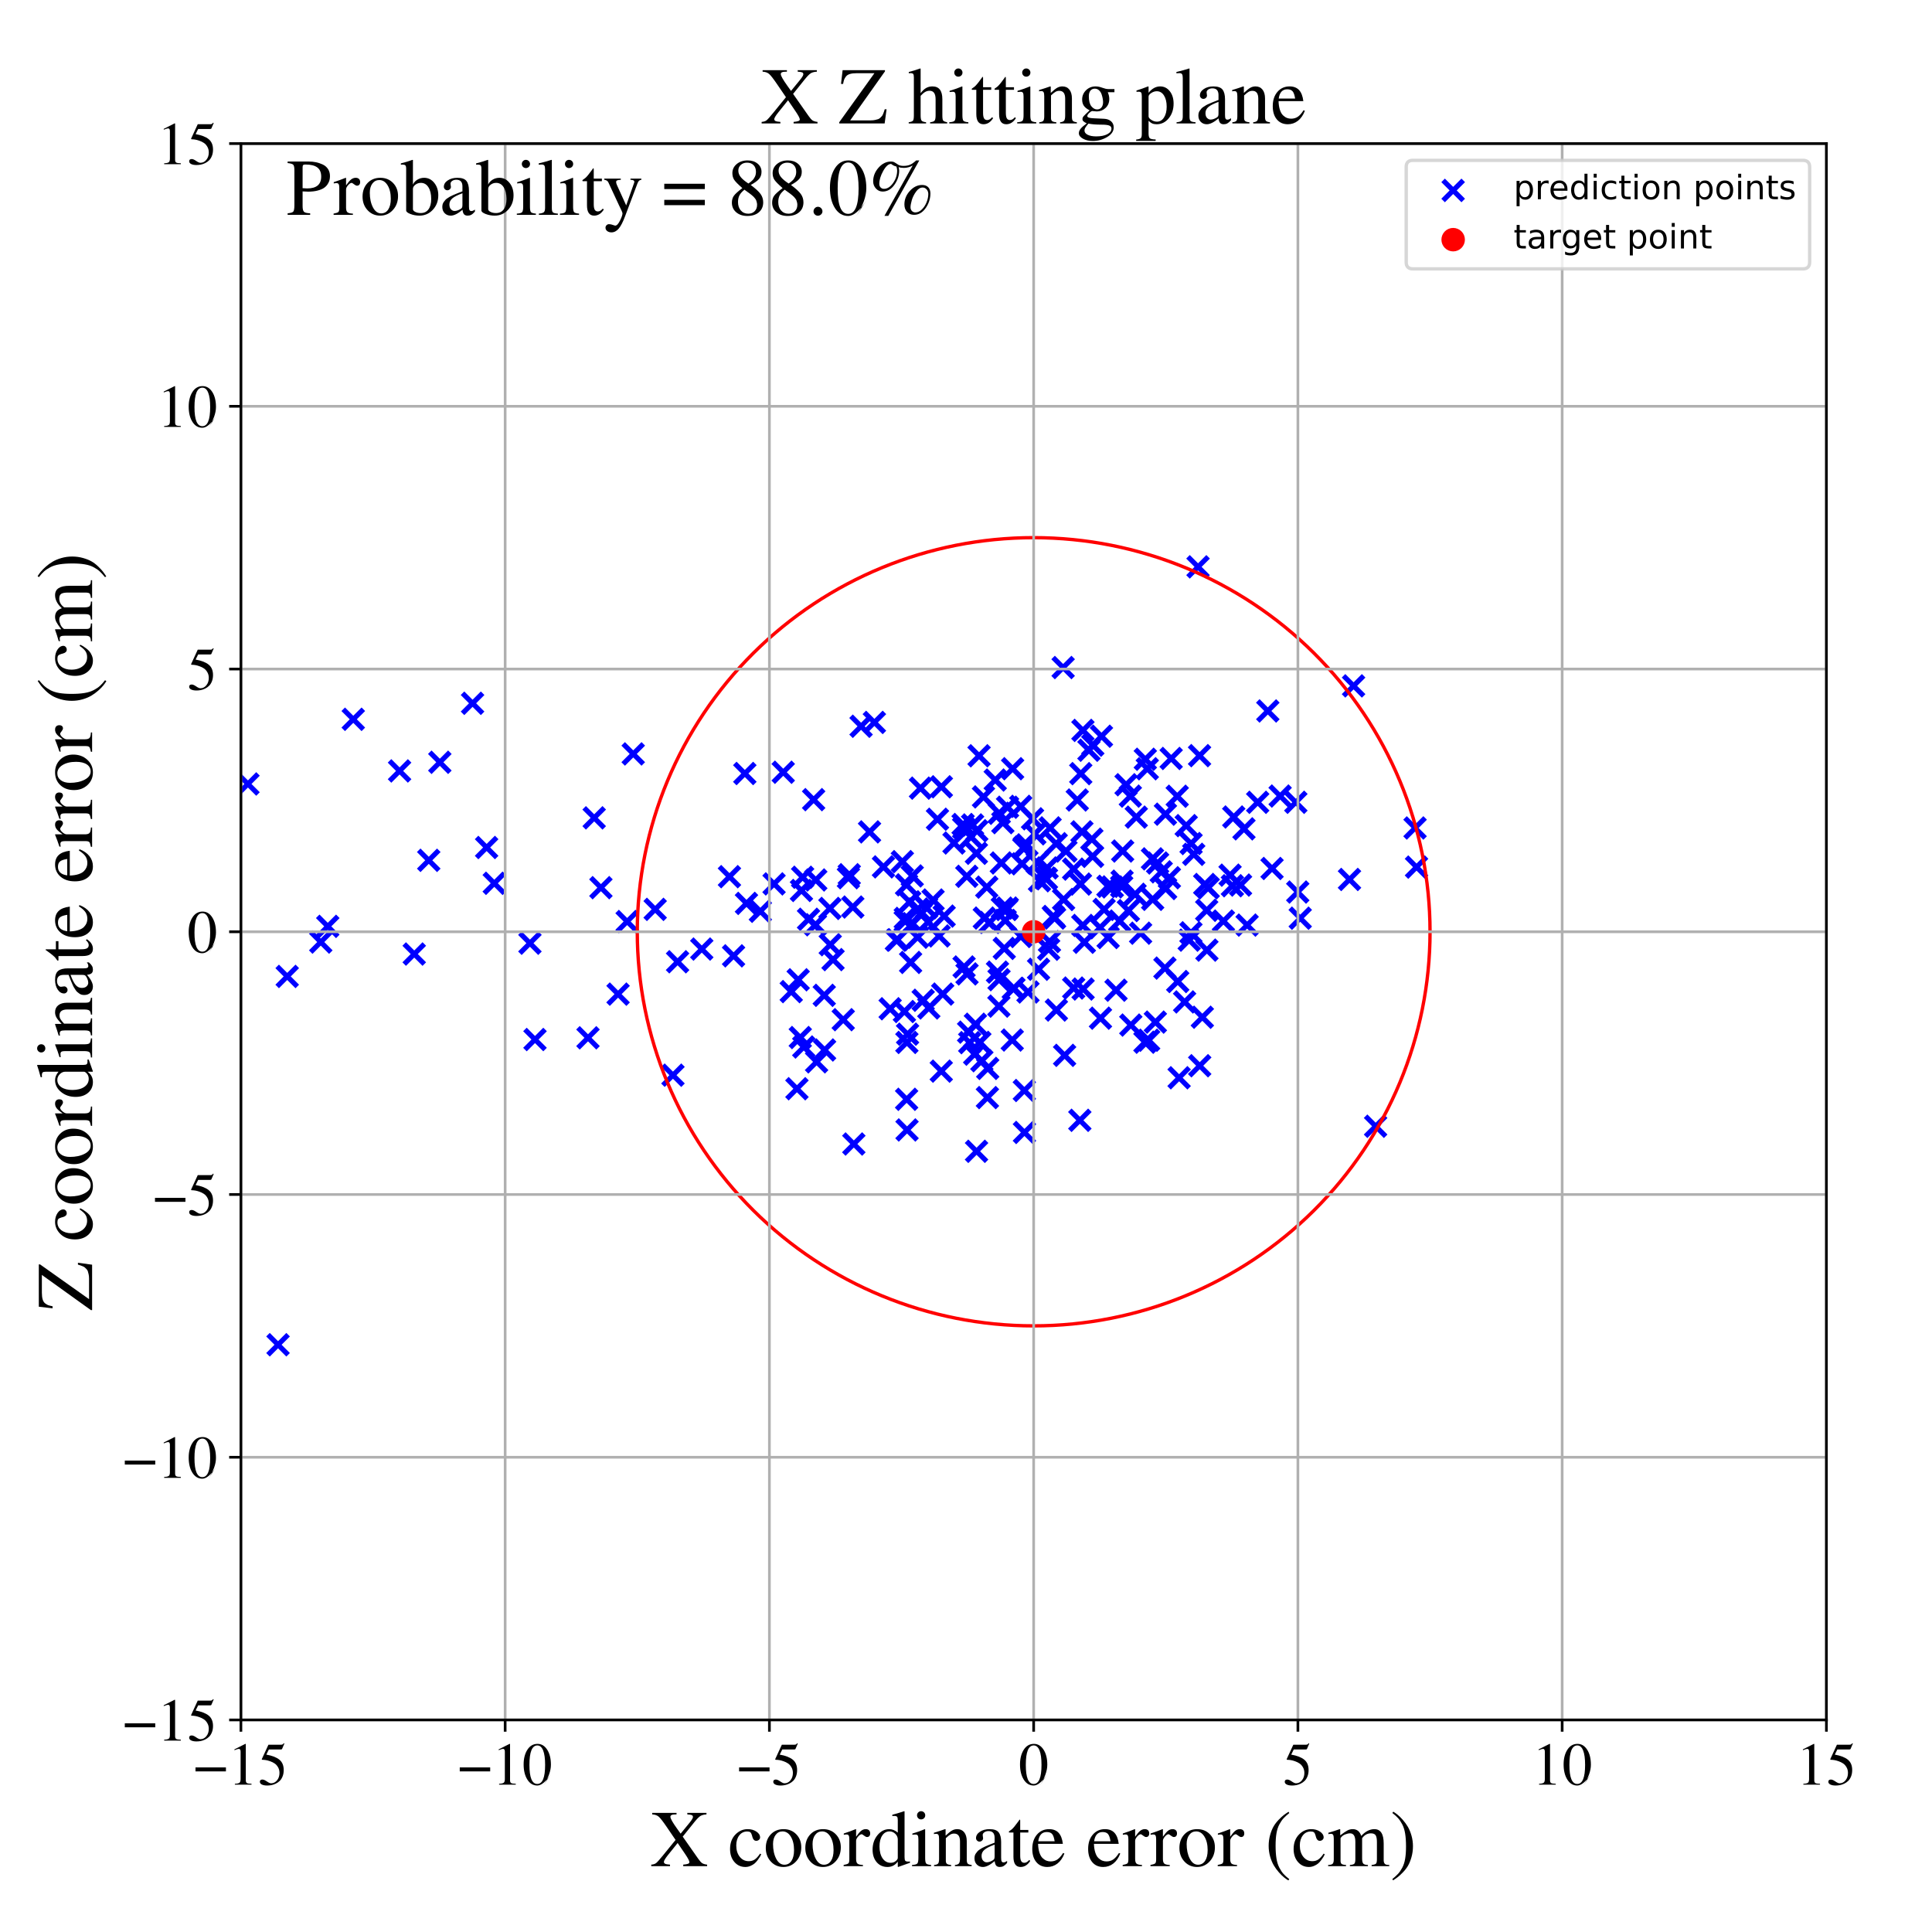 <?xml version="1.0" encoding="utf-8" standalone="no"?>
<!DOCTYPE svg PUBLIC "-//W3C//DTD SVG 1.1//EN"
  "http://www.w3.org/Graphics/SVG/1.1/DTD/svg11.dtd">
<!-- Created with matplotlib (https://matplotlib.org/) -->
<svg height="576pt" version="1.1" viewBox="0 0 576 576" width="576pt" xmlns="http://www.w3.org/2000/svg" xmlns:xlink="http://www.w3.org/1999/xlink">
 <defs>
  <style type="text/css">
*{stroke-linecap:butt;stroke-linejoin:round;}
  </style>
 </defs>
 <g id="figure_1">
  <g id="patch_1">
   <path d="M 0 576 
L 576 576 
L 576 0 
L 0 0 
z
" style="fill:#ffffff;"/>
  </g>
  <g id="axes_1">
   <g id="patch_2">
    <path d="M 71.822 512.784 
L 544.52 512.784 
L 544.52 42.802 
L 71.822 42.802 
z
" style="fill:#ffffff;"/>
   </g>
   <g id="PathCollection_1">
    <defs>
     <path d="M -3 3 
L 3 -3 
M -3 -3 
L 3 3 
" id="m894651fdcb" style="stroke:#0000ff;stroke-width:1.5;"/>
    </defs>
    <g clip-path="url(#p69d33b7d34)">
     <use style="fill:#0000ff;stroke:#0000ff;stroke-width:1.5;" x="374.961" xlink:href="#m894651fdcb" y="239.196"/>
     <use style="fill:#0000ff;stroke:#0000ff;stroke-width:1.5;" x="300.053" xlink:href="#m894651fdcb" y="271.156"/>
     <use style="fill:#0000ff;stroke:#0000ff;stroke-width:1.5;" x="270.269" xlink:href="#m894651fdcb" y="263.798"/>
     <use style="fill:#0000ff;stroke:#0000ff;stroke-width:1.5;" x="241.05" xlink:href="#m894651fdcb" y="274.066"/>
     <use style="fill:#0000ff;stroke:#0000ff;stroke-width:1.5;" x="332.727" xlink:href="#m894651fdcb" y="295.213"/>
     <use style="fill:#0000ff;stroke:#0000ff;stroke-width:1.5;" x="347.517" xlink:href="#m894651fdcb" y="264.903"/>
     <use style="fill:#0000ff;stroke:#0000ff;stroke-width:1.5;" x="279.977" xlink:href="#m894651fdcb" y="279.042"/>
     <use style="fill:#0000ff;stroke:#0000ff;stroke-width:1.5;" x="344.453" xlink:href="#m894651fdcb" y="304.724"/>
     <use style="fill:#0000ff;stroke:#0000ff;stroke-width:1.5;" x="247.527" xlink:href="#m894651fdcb" y="281.655"/>
     <use style="fill:#0000ff;stroke:#0000ff;stroke-width:1.5;" x="311.988" xlink:href="#m894651fdcb" y="261.996"/>
     <use style="fill:#0000ff;stroke:#0000ff;stroke-width:1.5;" x="381.654" xlink:href="#m894651fdcb" y="237.33"/>
     <use style="fill:#0000ff;stroke:#0000ff;stroke-width:1.5;" x="357.676" xlink:href="#m894651fdcb" y="317.733"/>
     <use style="fill:#0000ff;stroke:#0000ff;stroke-width:1.5;" x="157.994" xlink:href="#m894651fdcb" y="281.198"/>
     <use style="fill:#0000ff;stroke:#0000ff;stroke-width:1.5;" x="248.36" xlink:href="#m894651fdcb" y="286.094"/>
     <use style="fill:#0000ff;stroke:#0000ff;stroke-width:1.5;" x="294.474" xlink:href="#m894651fdcb" y="318.532"/>
     <use style="fill:#0000ff;stroke:#0000ff;stroke-width:1.5;" x="242.576" xlink:href="#m894651fdcb" y="238.405"/>
     <use style="fill:#0000ff;stroke:#0000ff;stroke-width:1.5;" x="325.524" xlink:href="#m894651fdcb" y="250.183"/>
     <use style="fill:#0000ff;stroke:#0000ff;stroke-width:1.5;" x="296.715" xlink:href="#m894651fdcb" y="232.555"/>
     <use style="fill:#0000ff;stroke:#0000ff;stroke-width:1.5;" x="336.408" xlink:href="#m894651fdcb" y="271.475"/>
     <use style="fill:#0000ff;stroke:#0000ff;stroke-width:1.5;" x="245.842" xlink:href="#m894651fdcb" y="313.036"/>
     <use style="fill:#0000ff;stroke:#0000ff;stroke-width:1.5;" x="289.109" xlink:href="#m894651fdcb" y="310.852"/>
     <use style="fill:#0000ff;stroke:#0000ff;stroke-width:1.5;" x="127.828" xlink:href="#m894651fdcb" y="256.493"/>
     <use style="fill:#0000ff;stroke:#0000ff;stroke-width:1.5;" x="322.818" xlink:href="#m894651fdcb" y="275.903"/>
     <use style="fill:#0000ff;stroke:#0000ff;stroke-width:1.5;" x="186.976" xlink:href="#m894651fdcb" y="274.743"/>
     <use style="fill:#0000ff;stroke:#0000ff;stroke-width:1.5;" x="270.298" xlink:href="#m894651fdcb" y="327.742"/>
     <use style="fill:#0000ff;stroke:#0000ff;stroke-width:1.5;" x="40.135" xlink:href="#m894651fdcb" y="277.465"/>
     <use style="fill:#0000ff;stroke:#0000ff;stroke-width:1.5;" x="330.375" xlink:href="#m894651fdcb" y="279.516"/>
     <use style="fill:#0000ff;stroke:#0000ff;stroke-width:1.5;" x="313.076" xlink:href="#m894651fdcb" y="246.821"/>
     <use style="fill:#0000ff;stroke:#0000ff;stroke-width:1.5;" x="243.121" xlink:href="#m894651fdcb" y="275.708"/>
     <use style="fill:#0000ff;stroke:#0000ff;stroke-width:1.5;" x="342.458" xlink:href="#m894651fdcb" y="310.131"/>
     <use style="fill:#0000ff;stroke:#0000ff;stroke-width:1.5;" x="364.745" xlink:href="#m894651fdcb" y="274.604"/>
     <use style="fill:#0000ff;stroke:#0000ff;stroke-width:1.5;" x="355.896" xlink:href="#m894651fdcb" y="254.704"/>
     <use style="fill:#0000ff;stroke:#0000ff;stroke-width:1.5;" x="222.059" xlink:href="#m894651fdcb" y="230.607"/>
     <use style="fill:#0000ff;stroke:#0000ff;stroke-width:1.5;" x="340.058" xlink:href="#m894651fdcb" y="278.216"/>
     <use style="fill:#0000ff;stroke:#0000ff;stroke-width:1.5;" x="312.885" xlink:href="#m894651fdcb" y="280.735"/>
     <use style="fill:#0000ff;stroke:#0000ff;stroke-width:1.5;" x="145.082" xlink:href="#m894651fdcb" y="252.671"/>
     <use style="fill:#0000ff;stroke:#0000ff;stroke-width:1.5;" x="421.882" xlink:href="#m894651fdcb" y="246.848"/>
     <use style="fill:#0000ff;stroke:#0000ff;stroke-width:1.5;" x="281.486" xlink:href="#m894651fdcb" y="273.12"/>
     <use style="fill:#0000ff;stroke:#0000ff;stroke-width:1.5;" x="65.043" xlink:href="#m894651fdcb" y="254.906"/>
     <use style="fill:#0000ff;stroke:#0000ff;stroke-width:1.5;" x="314.95" xlink:href="#m894651fdcb" y="301.131"/>
     <use style="fill:#0000ff;stroke:#0000ff;stroke-width:1.5;" x="354.545" xlink:href="#m894651fdcb" y="280.292"/>
     <use style="fill:#0000ff;stroke:#0000ff;stroke-width:1.5;" x="239.63" xlink:href="#m894651fdcb" y="312.152"/>
     <use style="fill:#0000ff;stroke:#0000ff;stroke-width:1.5;" x="233.511" xlink:href="#m894651fdcb" y="230.236"/>
     <use style="fill:#0000ff;stroke:#0000ff;stroke-width:1.5;" x="226.689" xlink:href="#m894651fdcb" y="271.686"/>
     <use style="fill:#0000ff;stroke:#0000ff;stroke-width:1.5;" x="386.334" xlink:href="#m894651fdcb" y="239.19"/>
     <use style="fill:#0000ff;stroke:#0000ff;stroke-width:1.5;" x="371.808" xlink:href="#m894651fdcb" y="275.799"/>
     <use style="fill:#0000ff;stroke:#0000ff;stroke-width:1.5;" x="403.553" xlink:href="#m894651fdcb" y="204.481"/>
     <use style="fill:#0000ff;stroke:#0000ff;stroke-width:1.5;" x="297.906" xlink:href="#m894651fdcb" y="242.472"/>
     <use style="fill:#0000ff;stroke:#0000ff;stroke-width:1.5;" x="56.295" xlink:href="#m894651fdcb" y="323.253"/>
     <use style="fill:#0000ff;stroke:#0000ff;stroke-width:1.5;" x="238.941" xlink:href="#m894651fdcb" y="265.48"/>
     <use style="fill:#0000ff;stroke:#0000ff;stroke-width:1.5;" x="314.026" xlink:href="#m894651fdcb" y="273.228"/>
     <use style="fill:#0000ff;stroke:#0000ff;stroke-width:1.5;" x="334.539" xlink:href="#m894651fdcb" y="262.702"/>
     <use style="fill:#0000ff;stroke:#0000ff;stroke-width:1.5;" x="280.657" xlink:href="#m894651fdcb" y="234.574"/>
     <use style="fill:#0000ff;stroke:#0000ff;stroke-width:1.5;" x="271.486" xlink:href="#m894651fdcb" y="286.936"/>
     <use style="fill:#0000ff;stroke:#0000ff;stroke-width:1.5;" x="85.632" xlink:href="#m894651fdcb" y="291.108"/>
     <use style="fill:#0000ff;stroke:#0000ff;stroke-width:1.5;" x="300.318" xlink:href="#m894651fdcb" y="270.72"/>
     <use style="fill:#0000ff;stroke:#0000ff;stroke-width:1.5;" x="290.809" xlink:href="#m894651fdcb" y="305.361"/>
     <use style="fill:#0000ff;stroke:#0000ff;stroke-width:1.5;" x="218.703" xlink:href="#m894651fdcb" y="284.972"/>
     <use style="fill:#0000ff;stroke:#0000ff;stroke-width:1.5;" x="254.256" xlink:href="#m894651fdcb" y="270.424"/>
     <use style="fill:#0000ff;stroke:#0000ff;stroke-width:1.5;" x="275.241" xlink:href="#m894651fdcb" y="298.214"/>
     <use style="fill:#0000ff;stroke:#0000ff;stroke-width:1.5;" x="359.824" xlink:href="#m894651fdcb" y="283.265"/>
     <use style="fill:#0000ff;stroke:#0000ff;stroke-width:1.5;" x="324.65" xlink:href="#m894651fdcb" y="223.672"/>
     <use style="fill:#0000ff;stroke:#0000ff;stroke-width:1.5;" x="273.701" xlink:href="#m894651fdcb" y="271.004"/>
     <use style="fill:#0000ff;stroke:#0000ff;stroke-width:1.5;" x="294.381" xlink:href="#m894651fdcb" y="327.233"/>
     <use style="fill:#0000ff;stroke:#0000ff;stroke-width:1.5;" x="245.741" xlink:href="#m894651fdcb" y="296.742"/>
     <use style="fill:#0000ff;stroke:#0000ff;stroke-width:1.5;" x="288.233" xlink:href="#m894651fdcb" y="261.261"/>
     <use style="fill:#0000ff;stroke:#0000ff;stroke-width:1.5;" x="306.479" xlink:href="#m894651fdcb" y="295.753"/>
     <use style="fill:#0000ff;stroke:#0000ff;stroke-width:1.5;" x="82.897" xlink:href="#m894651fdcb" y="400.916"/>
     <use style="fill:#0000ff;stroke:#0000ff;stroke-width:1.5;" x="312.641" xlink:href="#m894651fdcb" y="283.004"/>
     <use style="fill:#0000ff;stroke:#0000ff;stroke-width:1.5;" x="343.588" xlink:href="#m894651fdcb" y="256.056"/>
     <use style="fill:#0000ff;stroke:#0000ff;stroke-width:1.5;" x="287.133" xlink:href="#m894651fdcb" y="245.811"/>
     <use style="fill:#0000ff;stroke:#0000ff;stroke-width:1.5;" x="341.462" xlink:href="#m894651fdcb" y="226.361"/>
     <use style="fill:#0000ff;stroke:#0000ff;stroke-width:1.5;" x="291.099" xlink:href="#m894651fdcb" y="254.397"/>
     <use style="fill:#0000ff;stroke:#0000ff;stroke-width:1.5;" x="217.476" xlink:href="#m894651fdcb" y="261.368"/>
     <use style="fill:#0000ff;stroke:#0000ff;stroke-width:1.5;" x="320.084" xlink:href="#m894651fdcb" y="259.114"/>
     <use style="fill:#0000ff;stroke:#0000ff;stroke-width:1.5;" x="323.287" xlink:href="#m894651fdcb" y="280.925"/>
     <use style="fill:#0000ff;stroke:#0000ff;stroke-width:1.5;" x="177.153" xlink:href="#m894651fdcb" y="243.834"/>
     <use style="fill:#0000ff;stroke:#0000ff;stroke-width:1.5;" x="269.894" xlink:href="#m894651fdcb" y="273.803"/>
     <use style="fill:#0000ff;stroke:#0000ff;stroke-width:1.5;" x="325.801" xlink:href="#m894651fdcb" y="222.163"/>
     <use style="fill:#0000ff;stroke:#0000ff;stroke-width:1.5;" x="342.051" xlink:href="#m894651fdcb" y="229.194"/>
     <use style="fill:#0000ff;stroke:#0000ff;stroke-width:1.5;" x="269.026" xlink:href="#m894651fdcb" y="256.884"/>
     <use style="fill:#0000ff;stroke:#0000ff;stroke-width:1.5;" x="276.741" xlink:href="#m894651fdcb" y="274.873"/>
     <use style="fill:#0000ff;stroke:#0000ff;stroke-width:1.5;" x="278.181" xlink:href="#m894651fdcb" y="268.323"/>
     <use style="fill:#0000ff;stroke:#0000ff;stroke-width:1.5;" x="307.837" xlink:href="#m894651fdcb" y="244.115"/>
     <use style="fill:#0000ff;stroke:#0000ff;stroke-width:1.5;" x="271.975" xlink:href="#m894651fdcb" y="261.147"/>
     <use style="fill:#0000ff;stroke:#0000ff;stroke-width:1.5;" x="357.633" xlink:href="#m894651fdcb" y="225.284"/>
     <use style="fill:#0000ff;stroke:#0000ff;stroke-width:1.5;" x="297.847" xlink:href="#m894651fdcb" y="292.074"/>
     <use style="fill:#0000ff;stroke:#0000ff;stroke-width:1.5;" x="341.345" xlink:href="#m894651fdcb" y="310.719"/>
     <use style="fill:#0000ff;stroke:#0000ff;stroke-width:1.5;" x="254.559" xlink:href="#m894651fdcb" y="341.071"/>
     <use style="fill:#0000ff;stroke:#0000ff;stroke-width:1.5;" x="301.899" xlink:href="#m894651fdcb" y="229.178"/>
     <use style="fill:#0000ff;stroke:#0000ff;stroke-width:1.5;" x="290.587" xlink:href="#m894651fdcb" y="314.283"/>
     <use style="fill:#0000ff;stroke:#0000ff;stroke-width:1.5;" x="369.851" xlink:href="#m894651fdcb" y="263.869"/>
     <use style="fill:#0000ff;stroke:#0000ff;stroke-width:1.5;" x="306.168" xlink:href="#m894651fdcb" y="251.881"/>
     <use style="fill:#0000ff;stroke:#0000ff;stroke-width:1.5;" x="320.108" xlink:href="#m894651fdcb" y="294.57"/>
     <use style="fill:#0000ff;stroke:#0000ff;stroke-width:1.5;" x="410.122" xlink:href="#m894651fdcb" y="335.777"/>
     <use style="fill:#0000ff;stroke:#0000ff;stroke-width:1.5;" x="305.239" xlink:href="#m894651fdcb" y="252.939"/>
     <use style="fill:#0000ff;stroke:#0000ff;stroke-width:1.5;" x="305.393" xlink:href="#m894651fdcb" y="252.522"/>
     <use style="fill:#0000ff;stroke:#0000ff;stroke-width:1.5;" x="222.551" xlink:href="#m894651fdcb" y="269.336"/>
     <use style="fill:#0000ff;stroke:#0000ff;stroke-width:1.5;" x="288.307" xlink:href="#m894651fdcb" y="290.358"/>
     <use style="fill:#0000ff;stroke:#0000ff;stroke-width:1.5;" x="322.913" xlink:href="#m894651fdcb" y="294.867"/>
     <use style="fill:#0000ff;stroke:#0000ff;stroke-width:1.5;" x="291.894" xlink:href="#m894651fdcb" y="225.324"/>
     <use style="fill:#0000ff;stroke:#0000ff;stroke-width:1.5;" x="348.64" xlink:href="#m894651fdcb" y="261.688"/>
     <use style="fill:#0000ff;stroke:#0000ff;stroke-width:1.5;" x="280.629" xlink:href="#m894651fdcb" y="319.346"/>
     <use style="fill:#0000ff;stroke:#0000ff;stroke-width:1.5;" x="355.062" xlink:href="#m894651fdcb" y="278.096"/>
     <use style="fill:#0000ff;stroke:#0000ff;stroke-width:1.5;" x="322.217" xlink:href="#m894651fdcb" y="230.649"/>
     <use style="fill:#0000ff;stroke:#0000ff;stroke-width:1.5;" x="273.553" xlink:href="#m894651fdcb" y="279.423"/>
     <use style="fill:#0000ff;stroke:#0000ff;stroke-width:1.5;" x="336.995" xlink:href="#m894651fdcb" y="237.354"/>
     <use style="fill:#0000ff;stroke:#0000ff;stroke-width:1.5;" x="322.13" xlink:href="#m894651fdcb" y="263.573"/>
     <use style="fill:#0000ff;stroke:#0000ff;stroke-width:1.5;" x="97.716" xlink:href="#m894651fdcb" y="276.182"/>
     <use style="fill:#0000ff;stroke:#0000ff;stroke-width:1.5;" x="328.092" xlink:href="#m894651fdcb" y="303.552"/>
     <use style="fill:#0000ff;stroke:#0000ff;stroke-width:1.5;" x="370.869" xlink:href="#m894651fdcb" y="247.112"/>
     <use style="fill:#0000ff;stroke:#0000ff;stroke-width:1.5;" x="252.941" xlink:href="#m894651fdcb" y="261.686"/>
     <use style="fill:#0000ff;stroke:#0000ff;stroke-width:1.5;" x="30.224" xlink:href="#m894651fdcb" y="320.712"/>
     <use style="fill:#0000ff;stroke:#0000ff;stroke-width:1.5;" x="276.249" xlink:href="#m894651fdcb" y="270.66"/>
     <use style="fill:#0000ff;stroke:#0000ff;stroke-width:1.5;" x="247.423" xlink:href="#m894651fdcb" y="270.835"/>
     <use style="fill:#0000ff;stroke:#0000ff;stroke-width:1.5;" x="238.595" xlink:href="#m894651fdcb" y="309.328"/>
     <use style="fill:#0000ff;stroke:#0000ff;stroke-width:1.5;" x="355.105" xlink:href="#m894651fdcb" y="251.489"/>
     <use style="fill:#0000ff;stroke:#0000ff;stroke-width:1.5;" x="349.17" xlink:href="#m894651fdcb" y="226.125"/>
     <use style="fill:#0000ff;stroke:#0000ff;stroke-width:1.5;" x="357.182" xlink:href="#m894651fdcb" y="168.999"/>
     <use style="fill:#0000ff;stroke:#0000ff;stroke-width:1.5;" x="312.177" xlink:href="#m894651fdcb" y="258.76"/>
     <use style="fill:#0000ff;stroke:#0000ff;stroke-width:1.5;" x="297.39" xlink:href="#m894651fdcb" y="289.821"/>
     <use style="fill:#0000ff;stroke:#0000ff;stroke-width:1.5;" x="322.557" xlink:href="#m894651fdcb" y="248.003"/>
     <use style="fill:#0000ff;stroke:#0000ff;stroke-width:1.5;" x="304.705" xlink:href="#m894651fdcb" y="257.534"/>
     <use style="fill:#0000ff;stroke:#0000ff;stroke-width:1.5;" x="337.138" xlink:href="#m894651fdcb" y="305.61"/>
     <use style="fill:#0000ff;stroke:#0000ff;stroke-width:1.5;" x="188.789" xlink:href="#m894651fdcb" y="224.769"/>
     <use style="fill:#0000ff;stroke:#0000ff;stroke-width:1.5;" x="360.22" xlink:href="#m894651fdcb" y="264.692"/>
     <use style="fill:#0000ff;stroke:#0000ff;stroke-width:1.5;" x="179.156" xlink:href="#m894651fdcb" y="264.648"/>
     <use style="fill:#0000ff;stroke:#0000ff;stroke-width:1.5;" x="298.817" xlink:href="#m894651fdcb" y="270.744"/>
     <use style="fill:#0000ff;stroke:#0000ff;stroke-width:1.5;" x="329.17" xlink:href="#m894651fdcb" y="271.131"/>
     <use style="fill:#0000ff;stroke:#0000ff;stroke-width:1.5;" x="279.496" xlink:href="#m894651fdcb" y="244.25"/>
     <use style="fill:#0000ff;stroke:#0000ff;stroke-width:1.5;" x="353.656" xlink:href="#m894651fdcb" y="246.151"/>
     <use style="fill:#0000ff;stroke:#0000ff;stroke-width:1.5;" x="300.382" xlink:href="#m894651fdcb" y="240.664"/>
     <use style="fill:#0000ff;stroke:#0000ff;stroke-width:1.5;" x="297.806" xlink:href="#m894651fdcb" y="299.963"/>
     <use style="fill:#0000ff;stroke:#0000ff;stroke-width:1.5;" x="140.888" xlink:href="#m894651fdcb" y="209.675"/>
     <use style="fill:#0000ff;stroke:#0000ff;stroke-width:1.5;" x="287.303" xlink:href="#m894651fdcb" y="246.875"/>
     <use style="fill:#0000ff;stroke:#0000ff;stroke-width:1.5;" x="239.292" xlink:href="#m894651fdcb" y="261.544"/>
     <use style="fill:#0000ff;stroke:#0000ff;stroke-width:1.5;" x="317.793" xlink:href="#m894651fdcb" y="253.737"/>
     <use style="fill:#0000ff;stroke:#0000ff;stroke-width:1.5;" x="274.519" xlink:href="#m894651fdcb" y="272.523"/>
     <use style="fill:#0000ff;stroke:#0000ff;stroke-width:1.5;" x="334.418" xlink:href="#m894651fdcb" y="264.303"/>
     <use style="fill:#0000ff;stroke:#0000ff;stroke-width:1.5;" x="274.428" xlink:href="#m894651fdcb" y="234.971"/>
     <use style="fill:#0000ff;stroke:#0000ff;stroke-width:1.5;" x="270.421" xlink:href="#m894651fdcb" y="336.88"/>
     <use style="fill:#0000ff;stroke:#0000ff;stroke-width:1.5;" x="195.334" xlink:href="#m894651fdcb" y="271.115"/>
     <use style="fill:#0000ff;stroke:#0000ff;stroke-width:1.5;" x="237.595" xlink:href="#m894651fdcb" y="324.589"/>
     <use style="fill:#0000ff;stroke:#0000ff;stroke-width:1.5;" x="299.413" xlink:href="#m894651fdcb" y="282.753"/>
     <use style="fill:#0000ff;stroke:#0000ff;stroke-width:1.5;" x="308.523" xlink:href="#m894651fdcb" y="248.597"/>
     <use style="fill:#0000ff;stroke:#0000ff;stroke-width:1.5;" x="328.388" xlink:href="#m894651fdcb" y="219.5"/>
     <use style="fill:#0000ff;stroke:#0000ff;stroke-width:1.5;" x="253.198" xlink:href="#m894651fdcb" y="260.785"/>
     <use style="fill:#0000ff;stroke:#0000ff;stroke-width:1.5;" x="-1" xlink:href="#m894651fdcb" y="297.25"/>
     <use style="fill:#0000ff;stroke:#0000ff;stroke-width:1.5;" x="-1" xlink:href="#m894651fdcb" y="298.338"/>
     <use style="fill:#0000ff;stroke:#0000ff;stroke-width:1.5;" x="243.458" xlink:href="#m894651fdcb" y="316.57"/>
     <use style="fill:#0000ff;stroke:#0000ff;stroke-width:1.5;" x="159.502" xlink:href="#m894651fdcb" y="309.919"/>
     <use style="fill:#0000ff;stroke:#0000ff;stroke-width:1.5;" x="292.128" xlink:href="#m894651fdcb" y="310.779"/>
     <use style="fill:#0000ff;stroke:#0000ff;stroke-width:1.5;" x="293.211" xlink:href="#m894651fdcb" y="237.588"/>
     <use style="fill:#0000ff;stroke:#0000ff;stroke-width:1.5;" x="289.963" xlink:href="#m894651fdcb" y="245.944"/>
     <use style="fill:#0000ff;stroke:#0000ff;stroke-width:1.5;" x="123.502" xlink:href="#m894651fdcb" y="284.434"/>
     <use style="fill:#0000ff;stroke:#0000ff;stroke-width:1.5;" x="284.422" xlink:href="#m894651fdcb" y="251.329"/>
     <use style="fill:#0000ff;stroke:#0000ff;stroke-width:1.5;" x="270.583" xlink:href="#m894651fdcb" y="308.326"/>
     <use style="fill:#0000ff;stroke:#0000ff;stroke-width:1.5;" x="387.647" xlink:href="#m894651fdcb" y="273.748"/>
     <use style="fill:#0000ff;stroke:#0000ff;stroke-width:1.5;" x="321.178" xlink:href="#m894651fdcb" y="238.506"/>
     <use style="fill:#0000ff;stroke:#0000ff;stroke-width:1.5;" x="314.415" xlink:href="#m894651fdcb" y="273.701"/>
     <use style="fill:#0000ff;stroke:#0000ff;stroke-width:1.5;" x="40.899" xlink:href="#m894651fdcb" y="277.148"/>
     <use style="fill:#0000ff;stroke:#0000ff;stroke-width:1.5;" x="260.686" xlink:href="#m894651fdcb" y="215.38"/>
     <use style="fill:#0000ff;stroke:#0000ff;stroke-width:1.5;" x="175.304" xlink:href="#m894651fdcb" y="309.41"/>
     <use style="fill:#0000ff;stroke:#0000ff;stroke-width:1.5;" x="200.633" xlink:href="#m894651fdcb" y="320.55"/>
     <use style="fill:#0000ff;stroke:#0000ff;stroke-width:1.5;" x="333.819" xlink:href="#m894651fdcb" y="274.6"/>
     <use style="fill:#0000ff;stroke:#0000ff;stroke-width:1.5;" x="302.295" xlink:href="#m894651fdcb" y="294.648"/>
     <use style="fill:#0000ff;stroke:#0000ff;stroke-width:1.5;" x="267.245" xlink:href="#m894651fdcb" y="280.31"/>
     <use style="fill:#0000ff;stroke:#0000ff;stroke-width:1.5;" x="350.975" xlink:href="#m894651fdcb" y="237.391"/>
     <use style="fill:#0000ff;stroke:#0000ff;stroke-width:1.5;" x="330.317" xlink:href="#m894651fdcb" y="264.239"/>
     <use style="fill:#0000ff;stroke:#0000ff;stroke-width:1.5;" x="291.145" xlink:href="#m894651fdcb" y="343.242"/>
     <use style="fill:#0000ff;stroke:#0000ff;stroke-width:1.5;" x="346.203" xlink:href="#m894651fdcb" y="259.929"/>
     <use style="fill:#0000ff;stroke:#0000ff;stroke-width:1.5;" x="331.62" xlink:href="#m894651fdcb" y="264.42"/>
     <use style="fill:#0000ff;stroke:#0000ff;stroke-width:1.5;" x="338.409" xlink:href="#m894651fdcb" y="266.614"/>
     <use style="fill:#0000ff;stroke:#0000ff;stroke-width:1.5;" x="263.387" xlink:href="#m894651fdcb" y="258.451"/>
     <use style="fill:#0000ff;stroke:#0000ff;stroke-width:1.5;" x="402.333" xlink:href="#m894651fdcb" y="262.199"/>
     <use style="fill:#0000ff;stroke:#0000ff;stroke-width:1.5;" x="351.124" xlink:href="#m894651fdcb" y="292.624"/>
     <use style="fill:#0000ff;stroke:#0000ff;stroke-width:1.5;" x="316.962" xlink:href="#m894651fdcb" y="199.019"/>
     <use style="fill:#0000ff;stroke:#0000ff;stroke-width:1.5;" x="295.064" xlink:href="#m894651fdcb" y="275.01"/>
     <use style="fill:#0000ff;stroke:#0000ff;stroke-width:1.5;" x="325.745" xlink:href="#m894651fdcb" y="255.323"/>
     <use style="fill:#0000ff;stroke:#0000ff;stroke-width:1.5;" x="299.69" xlink:href="#m894651fdcb" y="274.405"/>
     <use style="fill:#0000ff;stroke:#0000ff;stroke-width:1.5;" x="309.637" xlink:href="#m894651fdcb" y="288.969"/>
     <use style="fill:#0000ff;stroke:#0000ff;stroke-width:1.5;" x="251.405" xlink:href="#m894651fdcb" y="304.005"/>
     <use style="fill:#0000ff;stroke:#0000ff;stroke-width:1.5;" x="243.211" xlink:href="#m894651fdcb" y="262.351"/>
     <use style="fill:#0000ff;stroke:#0000ff;stroke-width:1.5;" x="305.394" xlink:href="#m894651fdcb" y="325.117"/>
     <use style="fill:#0000ff;stroke:#0000ff;stroke-width:1.5;" x="367.826" xlink:href="#m894651fdcb" y="243.575"/>
     <use style="fill:#0000ff;stroke:#0000ff;stroke-width:1.5;" x="334.704" xlink:href="#m894651fdcb" y="253.725"/>
     <use style="fill:#0000ff;stroke:#0000ff;stroke-width:1.5;" x="270.378" xlink:href="#m894651fdcb" y="310.786"/>
     <use style="fill:#0000ff;stroke:#0000ff;stroke-width:1.5;" x="301.79" xlink:href="#m894651fdcb" y="310.07"/>
     <use style="fill:#0000ff;stroke:#0000ff;stroke-width:1.5;" x="358.459" xlink:href="#m894651fdcb" y="303.276"/>
     <use style="fill:#0000ff;stroke:#0000ff;stroke-width:1.5;" x="311.639" xlink:href="#m894651fdcb" y="261.795"/>
     <use style="fill:#0000ff;stroke:#0000ff;stroke-width:1.5;" x="379.245" xlink:href="#m894651fdcb" y="258.922"/>
     <use style="fill:#0000ff;stroke:#0000ff;stroke-width:1.5;" x="347.304" xlink:href="#m894651fdcb" y="288.622"/>
     <use style="fill:#0000ff;stroke:#0000ff;stroke-width:1.5;" x="359.168" xlink:href="#m894651fdcb" y="263.694"/>
     <use style="fill:#0000ff;stroke:#0000ff;stroke-width:1.5;" x="304.319" xlink:href="#m894651fdcb" y="240.399"/>
     <use style="fill:#0000ff;stroke:#0000ff;stroke-width:1.5;" x="293.459" xlink:href="#m894651fdcb" y="273.706"/>
     <use style="fill:#0000ff;stroke:#0000ff;stroke-width:1.5;" x="272.099" xlink:href="#m894651fdcb" y="275.377"/>
     <use style="fill:#0000ff;stroke:#0000ff;stroke-width:1.5;" x="292.728" xlink:href="#m894651fdcb" y="316.236"/>
     <use style="fill:#0000ff;stroke:#0000ff;stroke-width:1.5;" x="317.093" xlink:href="#m894651fdcb" y="268.177"/>
     <use style="fill:#0000ff;stroke:#0000ff;stroke-width:1.5;" x="209.227" xlink:href="#m894651fdcb" y="282.948"/>
     <use style="fill:#0000ff;stroke:#0000ff;stroke-width:1.5;" x="314.893" xlink:href="#m894651fdcb" y="251.541"/>
     <use style="fill:#0000ff;stroke:#0000ff;stroke-width:1.5;" x="345.121" xlink:href="#m894651fdcb" y="257.291"/>
     <use style="fill:#0000ff;stroke:#0000ff;stroke-width:1.5;" x="351.537" xlink:href="#m894651fdcb" y="321.32"/>
     <use style="fill:#0000ff;stroke:#0000ff;stroke-width:1.5;" x="73.921" xlink:href="#m894651fdcb" y="233.728"/>
     <use style="fill:#0000ff;stroke:#0000ff;stroke-width:1.5;" x="276.907" xlink:href="#m894651fdcb" y="300.511"/>
     <use style="fill:#0000ff;stroke:#0000ff;stroke-width:1.5;" x="309.91" xlink:href="#m894651fdcb" y="262.582"/>
     <use style="fill:#0000ff;stroke:#0000ff;stroke-width:1.5;" x="95.634" xlink:href="#m894651fdcb" y="280.862"/>
     <use style="fill:#0000ff;stroke:#0000ff;stroke-width:1.5;" x="366.725" xlink:href="#m894651fdcb" y="260.916"/>
     <use style="fill:#0000ff;stroke:#0000ff;stroke-width:1.5;" x="298.535" xlink:href="#m894651fdcb" y="257.279"/>
     <use style="fill:#0000ff;stroke:#0000ff;stroke-width:1.5;" x="259.241" xlink:href="#m894651fdcb" y="248.017"/>
     <use style="fill:#0000ff;stroke:#0000ff;stroke-width:1.5;" x="287.424" xlink:href="#m894651fdcb" y="288.286"/>
     <use style="fill:#0000ff;stroke:#0000ff;stroke-width:1.5;" x="309.237" xlink:href="#m894651fdcb" y="257.25"/>
     <use style="fill:#0000ff;stroke:#0000ff;stroke-width:1.5;" x="184.269" xlink:href="#m894651fdcb" y="296.384"/>
     <use style="fill:#0000ff;stroke:#0000ff;stroke-width:1.5;" x="367.421" xlink:href="#m894651fdcb" y="264.071"/>
     <use style="fill:#0000ff;stroke:#0000ff;stroke-width:1.5;" x="105.327" xlink:href="#m894651fdcb" y="214.453"/>
     <use style="fill:#0000ff;stroke:#0000ff;stroke-width:1.5;" x="322.858" xlink:href="#m894651fdcb" y="217.756"/>
     <use style="fill:#0000ff;stroke:#0000ff;stroke-width:1.5;" x="347.459" xlink:href="#m894651fdcb" y="242.737"/>
     <use style="fill:#0000ff;stroke:#0000ff;stroke-width:1.5;" x="302.098" xlink:href="#m894651fdcb" y="294.758"/>
     <use style="fill:#0000ff;stroke:#0000ff;stroke-width:1.5;" x="359.763" xlink:href="#m894651fdcb" y="271.392"/>
     <use style="fill:#0000ff;stroke:#0000ff;stroke-width:1.5;" x="271.203" xlink:href="#m894651fdcb" y="268.877"/>
     <use style="fill:#0000ff;stroke:#0000ff;stroke-width:1.5;" x="338.769" xlink:href="#m894651fdcb" y="243.615"/>
     <use style="fill:#0000ff;stroke:#0000ff;stroke-width:1.5;" x="335.722" xlink:href="#m894651fdcb" y="233.96"/>
     <use style="fill:#0000ff;stroke:#0000ff;stroke-width:1.5;" x="353.18" xlink:href="#m894651fdcb" y="298.709"/>
     <use style="fill:#0000ff;stroke:#0000ff;stroke-width:1.5;" x="304.34" xlink:href="#m894651fdcb" y="279.205"/>
     <use style="fill:#0000ff;stroke:#0000ff;stroke-width:1.5;" x="386.906" xlink:href="#m894651fdcb" y="265.951"/>
     <use style="fill:#0000ff;stroke:#0000ff;stroke-width:1.5;" x="327.969" xlink:href="#m894651fdcb" y="276.586"/>
     <use style="fill:#0000ff;stroke:#0000ff;stroke-width:1.5;" x="294.194" xlink:href="#m894651fdcb" y="264.486"/>
     <use style="fill:#0000ff;stroke:#0000ff;stroke-width:1.5;" x="256.719" xlink:href="#m894651fdcb" y="216.527"/>
     <use style="fill:#0000ff;stroke:#0000ff;stroke-width:1.5;" x="237.968" xlink:href="#m894651fdcb" y="292.108"/>
     <use style="fill:#0000ff;stroke:#0000ff;stroke-width:1.5;" x="289.488" xlink:href="#m894651fdcb" y="249.524"/>
     <use style="fill:#0000ff;stroke:#0000ff;stroke-width:1.5;" x="230.777" xlink:href="#m894651fdcb" y="263.521"/>
     <use style="fill:#0000ff;stroke:#0000ff;stroke-width:1.5;" x="269.637" xlink:href="#m894651fdcb" y="301.57"/>
     <use style="fill:#0000ff;stroke:#0000ff;stroke-width:1.5;" x="305.425" xlink:href="#m894651fdcb" y="337.624"/>
     <use style="fill:#0000ff;stroke:#0000ff;stroke-width:1.5;" x="131.126" xlink:href="#m894651fdcb" y="227.263"/>
     <use style="fill:#0000ff;stroke:#0000ff;stroke-width:1.5;" x="235.9" xlink:href="#m894651fdcb" y="295.635"/>
     <use style="fill:#0000ff;stroke:#0000ff;stroke-width:1.5;" x="317.399" xlink:href="#m894651fdcb" y="314.636"/>
     <use style="fill:#0000ff;stroke:#0000ff;stroke-width:1.5;" x="321.938" xlink:href="#m894651fdcb" y="334.005"/>
     <use style="fill:#0000ff;stroke:#0000ff;stroke-width:1.5;" x="377.982" xlink:href="#m894651fdcb" y="211.964"/>
     <use style="fill:#0000ff;stroke:#0000ff;stroke-width:1.5;" x="343.652" xlink:href="#m894651fdcb" y="268.125"/>
     <use style="fill:#0000ff;stroke:#0000ff;stroke-width:1.5;" x="422.32" xlink:href="#m894651fdcb" y="258.513"/>
     <use style="fill:#0000ff;stroke:#0000ff;stroke-width:1.5;" x="267.526" xlink:href="#m894651fdcb" y="280.166"/>
     <use style="fill:#0000ff;stroke:#0000ff;stroke-width:1.5;" x="298.98" xlink:href="#m894651fdcb" y="245.262"/>
     <use style="fill:#0000ff;stroke:#0000ff;stroke-width:1.5;" x="265.389" xlink:href="#m894651fdcb" y="300.748"/>
     <use style="fill:#0000ff;stroke:#0000ff;stroke-width:1.5;" x="281.06" xlink:href="#m894651fdcb" y="296.371"/>
     <use style="fill:#0000ff;stroke:#0000ff;stroke-width:1.5;" x="269.872" xlink:href="#m894651fdcb" y="274.667"/>
     <use style="fill:#0000ff;stroke:#0000ff;stroke-width:1.5;" x="202.013" xlink:href="#m894651fdcb" y="286.735"/>
     <use style="fill:#0000ff;stroke:#0000ff;stroke-width:1.5;" x="288.78" xlink:href="#m894651fdcb" y="307.722"/>
     <use style="fill:#0000ff;stroke:#0000ff;stroke-width:1.5;" x="291.218" xlink:href="#m894651fdcb" y="247.67"/>
     <use style="fill:#0000ff;stroke:#0000ff;stroke-width:1.5;" x="119.129" xlink:href="#m894651fdcb" y="229.843"/>
     <use style="fill:#0000ff;stroke:#0000ff;stroke-width:1.5;" x="51.318" xlink:href="#m894651fdcb" y="223.367"/>
     <use style="fill:#0000ff;stroke:#0000ff;stroke-width:1.5;" x="147.363" xlink:href="#m894651fdcb" y="263.342"/>
    </g>
   </g>
   <g id="PathCollection_2">
    <defs>
     <path d="M 0 3 
C 0.796 3 1.559 2.684 2.121 2.121 
C 2.684 1.559 3 0.796 3 0 
C 3 -0.796 2.684 -1.559 2.121 -2.121 
C 1.559 -2.684 0.796 -3 0 -3 
C -0.796 -3 -1.559 -2.684 -2.121 -2.121 
C -2.684 -1.559 -3 -0.796 -3 0 
C -3 0.796 -2.684 1.559 -2.121 2.121 
C -1.559 2.684 -0.796 3 0 3 
z
" id="m1dea82ec58" style="stroke:#ff0000;"/>
    </defs>
    <g clip-path="url(#p69d33b7d34)">
     <use style="fill:#ff0000;stroke:#ff0000;" x="308.171" xlink:href="#m1dea82ec58" y="277.793"/>
    </g>
   </g>
   <g id="patch_3">
    <path clip-path="url(#p69d33b7d34)" d="M 308.171 395.288 
C 339.511 395.288 369.572 382.908 391.733 360.875 
C 413.894 338.841 426.346 308.953 426.346 277.793 
C 426.346 246.633 413.894 216.745 391.733 194.711 
C 369.572 172.677 339.511 160.297 308.171 160.297 
C 276.831 160.297 246.77 172.677 224.609 194.711 
C 202.448 216.745 189.997 246.633 189.997 277.793 
C 189.997 308.953 202.448 338.841 224.609 360.875 
C 246.77 382.908 276.831 395.288 308.171 395.288 
z
" style="fill:none;stroke:#ff0000;stroke-linejoin:miter;"/>
   </g>
   <g id="matplotlib.axis_1">
    <g id="xtick_1">
     <g id="line2d_1">
      <path clip-path="url(#p69d33b7d34)" d="M 71.822 512.784 
L 71.822 42.802 
" style="fill:none;stroke:#b0b0b0;stroke-linecap:square;stroke-width:0.8;"/>
     </g>
     <g id="line2d_2">
      <defs>
       <path d="M 0 0 
L 0 3.5 
" id="m888eca7cca" style="stroke:#000000;stroke-width:0.8;"/>
      </defs>
      <g>
       <use style="stroke:#000000;stroke-width:0.8;" x="71.822" xlink:href="#m888eca7cca" y="512.784"/>
      </g>
     </g>
     <g id="text_1">
      <!-- −15 -->
      <defs>
       <path d="M 3 22 
L 3 28.594 
L 53.406 28.594 
L 53.406 22 
z
" id="FreeSerif-8722"/>
       <path d="M 18.297 59.297 
Q 16.5 59.297 11.094 57.094 
L 11.094 58.5 
L 29.094 67.594 
L 29.906 67.406 
L 29.906 7.406 
Q 29.906 3.797 31.703 2.688 
Q 33.5 1.594 39.406 1.5 
L 39.406 0 
L 11.797 0 
L 11.797 1.5 
Q 17.406 1.703 19.344 3.141 
Q 21.297 4.594 21.297 9.297 
L 21.297 54.594 
Q 21.297 59.297 18.297 59.297 
z
" id="FreeSerif-49"/>
       <path d="M 35.703 19.406 
Q 35.703 24.703 33.344 28.797 
Q 31 32.906 27.641 35.156 
Q 24.297 37.406 20.141 38.844 
Q 16 40.297 12.953 40.75 
Q 9.906 41.203 7.594 41.203 
Q 6.406 41.203 6.406 42 
Q 6.406 42.297 6.5 42.5 
L 17.406 66.203 
L 38.297 66.203 
Q 39.906 66.203 40.844 66.703 
Q 41.797 67.203 42.906 68.797 
L 43.797 68.094 
L 40 59.203 
Q 39.594 58.297 37.703 58.297 
L 18.094 58.297 
L 13.906 49.797 
Q 28.5 47.203 35.594 41.344 
Q 42.703 35.5 42.703 24.203 
Q 42.703 18.297 40.844 13.688 
Q 39 9.094 36.141 6.297 
Q 33.297 3.5 29.547 1.703 
Q 25.797 -0.094 22.344 -0.75 
Q 18.906 -1.406 15.406 -1.406 
Q 9.797 -1.406 6.5 0.25 
Q 3.203 1.906 3.203 4.797 
Q 3.203 8.5 7.5 8.5 
Q 10.297 8.5 14.75 5.391 
Q 19.203 2.297 21.797 2.297 
Q 27.703 2.297 31.703 7.25 
Q 35.703 12.203 35.703 19.406 
z
" id="FreeSerif-53"/>
      </defs>
      <g transform="translate(57.746 532.077)scale(0.18 -0.18)">
       <use xlink:href="#FreeSerif-8722"/>
       <use x="56.4" xlink:href="#FreeSerif-49"/>
       <use x="106.4" xlink:href="#FreeSerif-53"/>
      </g>
     </g>
    </g>
    <g id="xtick_2">
     <g id="line2d_3">
      <path clip-path="url(#p69d33b7d34)" d="M 150.605 512.784 
L 150.605 42.802 
" style="fill:none;stroke:#b0b0b0;stroke-linecap:square;stroke-width:0.8;"/>
     </g>
     <g id="line2d_4">
      <g>
       <use style="stroke:#000000;stroke-width:0.8;" x="150.605" xlink:href="#m888eca7cca" y="512.784"/>
      </g>
     </g>
     <g id="text_2">
      <!-- −10 -->
      <defs>
       <path d="M 47.594 17.797 
Q 35.203 -1.406 25 -1.406 
Q 14.797 -1.406 8.594 8.391 
Q 2.406 18.203 2.406 33.594 
Q 2.406 48.094 8.594 57.844 
Q 14.797 67.594 25.406 67.594 
Q 35.203 67.594 41.391 58 
Q 47.594 48.406 47.594 33 
Q 47.594 17.797 35.203 -1.406 
z
M 25.094 65 
Q 12 65 12 32.703 
Q 12 1.203 25 1.203 
Q 38 1.203 38 32.797 
Q 38 48.5 34.703 56.75 
Q 31.406 65 25.094 65 
z
" id="FreeSerif-48"/>
      </defs>
      <g transform="translate(136.529 532.077)scale(0.18 -0.18)">
       <use xlink:href="#FreeSerif-8722"/>
       <use x="56.4" xlink:href="#FreeSerif-49"/>
       <use x="106.4" xlink:href="#FreeSerif-48"/>
      </g>
     </g>
    </g>
    <g id="xtick_3">
     <g id="line2d_5">
      <path clip-path="url(#p69d33b7d34)" d="M 229.388 512.784 
L 229.388 42.802 
" style="fill:none;stroke:#b0b0b0;stroke-linecap:square;stroke-width:0.8;"/>
     </g>
     <g id="line2d_6">
      <g>
       <use style="stroke:#000000;stroke-width:0.8;" x="229.388" xlink:href="#m888eca7cca" y="512.784"/>
      </g>
     </g>
     <g id="text_3">
      <!-- −5 -->
      <g transform="translate(219.812 532.077)scale(0.18 -0.18)">
       <use xlink:href="#FreeSerif-8722"/>
       <use x="56.4" xlink:href="#FreeSerif-53"/>
      </g>
     </g>
    </g>
    <g id="xtick_4">
     <g id="line2d_7">
      <path clip-path="url(#p69d33b7d34)" d="M 308.171 512.784 
L 308.171 42.802 
" style="fill:none;stroke:#b0b0b0;stroke-linecap:square;stroke-width:0.8;"/>
     </g>
     <g id="line2d_8">
      <g>
       <use style="stroke:#000000;stroke-width:0.8;" x="308.171" xlink:href="#m888eca7cca" y="512.784"/>
      </g>
     </g>
     <g id="text_4">
      <!-- 0 -->
      <g transform="translate(303.671 532.077)scale(0.18 -0.18)">
       <use xlink:href="#FreeSerif-48"/>
      </g>
     </g>
    </g>
    <g id="xtick_5">
     <g id="line2d_9">
      <path clip-path="url(#p69d33b7d34)" d="M 386.954 512.784 
L 386.954 42.802 
" style="fill:none;stroke:#b0b0b0;stroke-linecap:square;stroke-width:0.8;"/>
     </g>
     <g id="line2d_10">
      <g>
       <use style="stroke:#000000;stroke-width:0.8;" x="386.954" xlink:href="#m888eca7cca" y="512.784"/>
      </g>
     </g>
     <g id="text_5">
      <!-- 5 -->
      <g transform="translate(382.454 532.077)scale(0.18 -0.18)">
       <use xlink:href="#FreeSerif-53"/>
      </g>
     </g>
    </g>
    <g id="xtick_6">
     <g id="line2d_11">
      <path clip-path="url(#p69d33b7d34)" d="M 465.737 512.784 
L 465.737 42.802 
" style="fill:none;stroke:#b0b0b0;stroke-linecap:square;stroke-width:0.8;"/>
     </g>
     <g id="line2d_12">
      <g>
       <use style="stroke:#000000;stroke-width:0.8;" x="465.737" xlink:href="#m888eca7cca" y="512.784"/>
      </g>
     </g>
     <g id="text_6">
      <!-- 10 -->
      <g transform="translate(456.737 532.077)scale(0.18 -0.18)">
       <use xlink:href="#FreeSerif-49"/>
       <use x="50" xlink:href="#FreeSerif-48"/>
      </g>
     </g>
    </g>
    <g id="xtick_7">
     <g id="line2d_13">
      <path clip-path="url(#p69d33b7d34)" d="M 544.52 512.784 
L 544.52 42.802 
" style="fill:none;stroke:#b0b0b0;stroke-linecap:square;stroke-width:0.8;"/>
     </g>
     <g id="line2d_14">
      <g>
       <use style="stroke:#000000;stroke-width:0.8;" x="544.52" xlink:href="#m888eca7cca" y="512.784"/>
      </g>
     </g>
     <g id="text_7">
      <!-- 15 -->
      <g transform="translate(535.52 532.077)scale(0.18 -0.18)">
       <use xlink:href="#FreeSerif-49"/>
       <use x="50" xlink:href="#FreeSerif-53"/>
      </g>
     </g>
    </g>
    <g id="text_8">
     <!-- X coordinate error (cm) -->
     <defs>
      <path d="M 69.594 66.203 
L 69.594 64.297 
Q 64.703 64 62.047 62.344 
Q 59.406 60.703 54.703 54.906 
L 40.094 36.703 
L 59.297 9.297 
Q 62.297 5 64.297 3.703 
Q 66.297 2.406 70.406 1.906 
L 70.406 0 
L 40.703 0 
L 40.703 1.906 
Q 44.797 2.297 46.594 2.938 
Q 48.406 3.594 48.406 5 
Q 48.406 7.203 43.297 14.797 
L 33.797 28.797 
L 21.906 14 
Q 16.703 7.5 16.703 5.406 
Q 16.703 3.703 18.297 2.953 
Q 19.906 2.203 24.297 1.906 
L 24.297 0 
L 1 0 
L 1 1.906 
Q 4.906 2.203 7 3.797 
Q 9.094 5.406 15.5 13.297 
L 31.203 32.594 
L 20.297 48.594 
Q 13.297 58.906 10.25 61.5 
Q 7.203 64.094 2.203 64.297 
L 2.203 66.203 
L 32.406 66.203 
L 32.406 64.297 
L 29.594 64.203 
Q 24.797 64.094 24.797 61.297 
Q 24.797 58.094 33.297 46.297 
L 37.5 40.406 
L 48.797 54.203 
Q 52.797 59.203 52.797 61.094 
Q 52.797 62.797 51.344 63.438 
Q 49.906 64.094 45.797 64.297 
L 45.797 66.203 
z
" id="FreeSerif-88"/>
      <path id="FreeSerif-32"/>
      <path d="M 2.5 21.297 
Q 2.5 32.406 9.047 39.203 
Q 15.594 46 24.406 46 
Q 30.703 46 35.25 42.953 
Q 39.797 39.906 39.797 35.703 
Q 39.797 34 38.391 32.75 
Q 37 31.5 35 31.5 
Q 31.594 31.5 30.297 36.094 
L 29.703 38.297 
Q 28.906 41.094 27.703 42.094 
Q 26.5 43.094 23.797 43.094 
Q 17.703 43.094 13.953 38.25 
Q 10.203 33.406 10.203 25.703 
Q 10.203 17.094 14.547 11.641 
Q 18.906 6.203 25.703 6.203 
Q 30 6.203 33.094 8.25 
Q 36.203 10.297 39.797 15.594 
L 41.203 14.703 
Q 40.203 12.703 39.453 11.391 
Q 38.703 10.094 36.75 7.5 
Q 34.797 4.906 32.891 3.297 
Q 31 1.703 27.891 0.344 
Q 24.797 -1 21.5 -1 
Q 13.203 -1 7.844 5.25 
Q 2.5 11.5 2.5 21.297 
z
" id="FreeSerif-99"/>
      <path d="M 24.594 46 
Q 34.203 46 40.391 39.594 
Q 46.594 33.203 46.594 23.406 
Q 46.594 13 40.188 6 
Q 33.797 -1 24.391 -1 
Q 15 -1 8.75 5.75 
Q 2.5 12.5 2.5 22.594 
Q 2.5 32.906 8.641 39.453 
Q 14.797 46 24.594 46 
z
M 11.5 27.5 
Q 11.5 16.797 15.391 9.297 
Q 19.297 1.797 25.594 1.797 
Q 31.203 1.797 34.391 6.594 
Q 37.594 11.406 37.594 19.906 
Q 37.594 30.203 33.594 36.703 
Q 29.594 43.203 23.297 43.203 
Q 18 43.203 14.75 38.891 
Q 11.5 34.594 11.5 27.5 
z
" id="FreeSerif-111"/>
      <path d="M 30.094 36.203 
Q 28.594 36.203 26.391 37.953 
Q 24.203 39.703 23.5 39.703 
Q 21.5 39.703 19 36.797 
Q 16.5 33.906 16.5 31.5 
L 16.5 9 
Q 16.5 4.703 18.203 3.203 
Q 19.906 1.703 25 1.5 
L 25 0 
L 1 0 
L 1 1.5 
Q 5.797 2.406 6.938 3.5 
Q 8.094 4.594 8.094 8.406 
L 8.094 33.406 
Q 8.094 36.703 7.344 38.047 
Q 6.594 39.406 4.703 39.406 
Q 3.094 39.406 1.203 39 
L 1.203 40.594 
Q 9.203 43.203 16 46 
L 16.5 45.797 
L 16.5 36.594 
Q 20.203 41.906 22.797 43.953 
Q 25.406 46 28.5 46 
Q 31.094 46 32.547 44.594 
Q 34 43.203 34 40.703 
Q 34 38.594 32.953 37.391 
Q 31.906 36.203 30.094 36.203 
z
" id="FreeSerif-114"/>
      <path d="M 34.203 -1 
L 33.797 -0.703 
L 33.797 5.703 
Q 29 -1 21 -1 
Q 12.703 -1 7.594 4.953 
Q 2.5 10.906 2.5 20.5 
Q 2.5 31.094 8.594 38.547 
Q 14.703 46 23.297 46 
Q 28.703 46 33.797 41.703 
L 33.797 57.297 
Q 33.797 60.406 32.891 61.406 
Q 32 62.406 29.203 62.406 
Q 27.797 62.406 27 62.297 
L 27 63.906 
Q 36.094 66.297 41.703 68.297 
L 42.203 68.094 
L 42.203 11.406 
Q 42.203 7.906 43.047 6.797 
Q 43.906 5.703 46.594 5.703 
Q 47.094 5.703 48.906 5.797 
L 48.906 4.203 
z
M 24.906 4.203 
Q 28.703 4.203 31.25 6.344 
Q 33.797 8.5 33.797 10.203 
L 33.797 33.203 
Q 33.797 37.203 30.688 40.203 
Q 27.594 43.203 23.594 43.203 
Q 17.906 43.203 14.5 38.094 
Q 11.094 33 11.094 24.5 
Q 11.094 15.297 14.891 9.75 
Q 18.703 4.203 24.906 4.203 
z
" id="FreeSerif-100"/>
      <path d="M 6.203 39.297 
Q 4 39.297 2 39 
L 2 40.5 
Q 9 42.5 17.5 46 
L 17.906 45.703 
L 17.906 10.203 
Q 17.906 4.797 19.156 3.344 
Q 20.406 1.906 25.297 1.5 
L 25.297 0 
L 1.594 0 
L 1.594 1.5 
Q 6.797 1.797 8.141 3.297 
Q 9.5 4.797 9.5 10.203 
L 9.5 33.406 
Q 9.5 36.703 8.75 38 
Q 8 39.297 6.203 39.297 
z
M 12.797 68.297 
Q 15 68.297 16.5 66.797 
Q 18 65.297 18 63.203 
Q 18 61 16.5 59.547 
Q 15 58.094 12.797 58.094 
Q 10.703 58.094 9.25 59.594 
Q 7.797 61.094 7.797 63.188 
Q 7.797 65.297 9.297 66.797 
Q 10.797 68.297 12.797 68.297 
z
" id="FreeSerif-105"/>
      <path d="M 1 39.797 
L 1 41.5 
Q 8.406 43.703 14.797 46 
L 15.5 45.797 
L 15.5 37.906 
Q 20.594 42.703 23.547 44.344 
Q 26.5 46 30 46 
Q 35.5 46 38.641 42.047 
Q 41.797 38.094 41.797 31 
L 41.797 8.094 
Q 41.797 4.406 43 3.156 
Q 44.203 1.906 47.906 1.5 
L 47.906 0 
L 27.094 0 
L 27.094 1.5 
Q 30.906 1.797 32.156 3.5 
Q 33.406 5.203 33.406 9.906 
L 33.406 30.797 
Q 33.406 40.5 26.094 40.5 
Q 23.594 40.5 21.5 39.344 
Q 19.406 38.203 15.797 34.797 
L 15.797 6.703 
Q 15.797 4 17.188 2.891 
Q 18.594 1.797 22.406 1.5 
L 22.406 0 
L 1.203 0 
L 1.203 1.5 
Q 5 1.797 6.203 3.25 
Q 7.406 4.703 7.406 9 
L 7.406 33.797 
Q 7.406 37.5 6.594 38.844 
Q 5.797 40.203 3.703 40.203 
Q 1.797 40.203 1 39.797 
z
" id="FreeSerif-110"/>
      <path d="M 2.5 9.703 
Q 2.5 11.5 2.891 13.047 
Q 3.297 14.594 4.297 15.938 
Q 5.297 17.297 6.188 18.391 
Q 7.094 19.5 8.891 20.641 
Q 10.703 21.797 11.891 22.547 
Q 13.094 23.297 15.547 24.344 
Q 18 25.406 19.297 25.953 
Q 20.594 26.5 23.391 27.594 
Q 26.203 28.703 27.5 29.203 
L 27.5 35.297 
Q 27.5 43.594 19.906 43.594 
Q 16.906 43.594 14.797 42.141 
Q 12.703 40.703 12.703 38.703 
Q 12.703 37.906 12.953 36.5 
Q 13.203 35.094 13.203 34.703 
Q 13.203 33 11.844 31.75 
Q 10.5 30.5 8.703 30.5 
Q 7 30.5 5.703 31.797 
Q 4.406 33.094 4.406 34.797 
Q 4.406 39.5 9.25 42.75 
Q 14.094 46 21.203 46 
Q 29.406 46 32.5 42.047 
Q 35.594 38.094 35.594 30 
L 35.594 10.5 
Q 35.594 7.203 36.25 5.953 
Q 36.906 4.703 38.594 4.703 
Q 40.703 4.703 43 6.594 
L 43 4 
Q 40.406 1.094 38.453 0.047 
Q 36.5 -1 34 -1 
Q 30.906 -1 29.453 0.703 
Q 28 2.406 27.594 6.297 
Q 19 -1 13 -1 
Q 8.406 -1 5.453 2 
Q 2.5 5 2.5 9.703 
z
M 27.5 12.297 
L 27.5 26.797 
Q 18.5 23.5 14.891 20.391 
Q 11.297 17.297 11.297 12.906 
Q 11.297 8.797 13.297 6.797 
Q 15.297 4.797 17.594 4.797 
Q 21 4.797 24.906 7.094 
Q 26.5 8 27 9 
Q 27.5 10 27.5 12.297 
z
" id="FreeSerif-97"/>
      <path d="M 25.906 45 
L 25.906 41.797 
L 15.797 41.797 
L 15.797 13.203 
Q 15.797 8.5 17 6.344 
Q 18.203 4.203 21 4.203 
Q 24.094 4.203 27 7.703 
L 28.297 6.594 
Q 23.5 -1 16.297 -1 
Q 7.406 -1 7.406 11.703 
L 7.406 41.797 
L 2.094 41.797 
Q 1.703 42.094 1.703 42.5 
Q 1.703 43 2 43.297 
Q 2.297 43.594 3.141 44.141 
Q 4 44.703 5.203 45.641 
Q 6.406 46.594 8.5 49.094 
Q 10.594 51.594 13.094 55.094 
Q 14.703 57.406 15.094 57.906 
Q 15.797 57.906 15.797 56.594 
L 15.797 45 
z
" id="FreeSerif-116"/>
      <path d="M 9.703 27.703 
Q 9.906 21.406 11.406 16.844 
Q 12.906 12.297 15.297 10.047 
Q 17.703 7.797 20.141 6.844 
Q 22.594 5.906 25.297 5.906 
Q 30.094 5.906 33.641 8.297 
Q 37.203 10.703 40.797 16.406 
L 42.406 15.703 
Q 39.297 7.594 33.797 3.297 
Q 28.297 -1 21.203 -1 
Q 12.594 -1 7.547 5.047 
Q 2.5 11.094 2.5 21.406 
Q 2.5 32.5 8.344 39.25 
Q 14.203 46 23.406 46 
Q 31 46 35.203 41.453 
Q 39.406 36.906 40.5 27.703 
z
M 9.906 30.906 
L 30.297 30.906 
Q 29.297 37.406 27.188 39.906 
Q 25.094 42.406 20.5 42.406 
Q 11.5 42.406 9.906 30.906 
z
" id="FreeSerif-101"/>
      <path d="M 29.203 -17.703 
Q 26.594 -16.094 23.797 -13.844 
Q 21 -11.594 17.453 -7.594 
Q 13.906 -3.594 11.203 0.953 
Q 8.5 5.5 6.641 11.891 
Q 4.797 18.297 4.797 25.203 
Q 4.797 32.406 6.641 38.844 
Q 8.5 45.297 11 49.547 
Q 13.5 53.797 17.344 57.75 
Q 21.203 61.703 23.703 63.594 
Q 26.203 65.5 29.5 67.594 
L 30.406 66 
Q 26 62.406 23.297 59.5 
Q 20.594 56.594 18.094 51.938 
Q 15.594 47.297 14.5 40.844 
Q 13.406 34.406 13.406 25.5 
Q 13.406 16.203 14.5 9.5 
Q 15.594 2.797 18.094 -1.953 
Q 20.594 -6.703 23.297 -9.703 
Q 26 -12.703 30.406 -16.094 
z
" id="FreeSerif-40"/>
      <path d="M 1.297 39.797 
L 1.297 41.5 
Q 8.5 43.5 15.297 46 
L 16 45.797 
L 16 38.297 
Q 22.203 43 25.203 44.5 
Q 28.203 46 31.5 46 
Q 39.406 46 42.094 37.594 
Q 49.906 46 58.406 46 
Q 70 46 70 28.203 
L 70 7.594 
Q 70 2 74.297 1.703 
L 76.906 1.5 
L 76.906 0 
L 55 0 
L 55 1.5 
Q 59.406 2 60.5 3.203 
Q 61.594 4.406 61.594 8.703 
L 61.594 29.797 
Q 61.594 36 60 38.391 
Q 58.406 40.797 54.094 40.797 
Q 47.5 40.797 43.203 34.703 
L 43.203 9.5 
Q 43.203 4.797 44.641 3.188 
Q 46.094 1.594 50.406 1.5 
L 50.406 0 
L 28 0 
L 28 1.5 
Q 32.297 1.797 33.547 3.094 
Q 34.797 4.406 34.797 8.594 
L 34.797 30.297 
Q 34.797 40.797 28.203 40.797 
Q 25.406 40.797 21.953 39.391 
Q 18.5 38 16.406 34.906 
L 16.406 6.703 
Q 16.406 3.797 17.797 2.75 
Q 19.203 1.703 23.203 1.5 
L 23.203 0 
L 1 0 
L 1 1.5 
Q 5.203 1.594 6.594 3 
Q 8 4.406 8 8.5 
L 8 33.797 
Q 8 37.406 7.25 38.797 
Q 6.5 40.203 4.5 40.203 
Q 3 40.203 1.297 39.797 
z
" id="FreeSerif-109"/>
      <path d="M 4.047 67.703 
Q 6.656 66.094 9.453 63.844 
Q 12.25 61.594 15.797 57.594 
Q 19.344 53.594 22.047 49.047 
Q 24.75 44.5 26.594 38.094 
Q 28.453 31.703 28.453 24.797 
Q 28.453 17.594 26.594 11.141 
Q 24.75 4.703 22.25 0.453 
Q 19.75 -3.797 15.891 -7.75 
Q 12.047 -11.703 9.547 -13.594 
Q 7.047 -15.5 3.75 -17.594 
L 2.844 -16 
Q 7.25 -12.406 9.953 -9.5 
Q 12.656 -6.594 15.156 -1.938 
Q 17.656 2.703 18.75 9.141 
Q 19.844 15.594 19.844 24.5 
Q 19.844 33.797 18.75 40.5 
Q 17.656 47.203 15.156 51.953 
Q 12.656 56.703 9.953 59.703 
Q 7.25 62.703 2.844 66.094 
z
" id="FreeSerif-41"/>
     </defs>
     <g transform="translate(193.922 556.375)scale(0.24 -0.24)">
      <use xlink:href="#FreeSerif-88"/>
      <use x="71.4" xlink:href="#FreeSerif-32"/>
      <use x="96.4" xlink:href="#FreeSerif-99"/>
      <use x="140.784" xlink:href="#FreeSerif-111"/>
      <use x="189.884" xlink:href="#FreeSerif-111"/>
      <use x="238.969" xlink:href="#FreeSerif-114"/>
      <use x="273.453" xlink:href="#FreeSerif-100"/>
      <use x="323.353" xlink:href="#FreeSerif-105"/>
      <use x="351.137" xlink:href="#FreeSerif-110"/>
      <use x="400.037" xlink:href="#FreeSerif-97"/>
      <use x="443.522" xlink:href="#FreeSerif-116"/>
      <use x="471.822" xlink:href="#FreeSerif-101"/>
      <use x="516.222" xlink:href="#FreeSerif-32"/>
      <use x="541.222" xlink:href="#FreeSerif-101"/>
      <use x="585.606" xlink:href="#FreeSerif-114"/>
      <use x="620.106" xlink:href="#FreeSerif-114"/>
      <use x="654.59" xlink:href="#FreeSerif-111"/>
      <use x="703.675" xlink:href="#FreeSerif-114"/>
      <use x="738.175" xlink:href="#FreeSerif-32"/>
      <use x="763.175" xlink:href="#FreeSerif-40"/>
      <use x="796.475" xlink:href="#FreeSerif-99"/>
      <use x="840.859" xlink:href="#FreeSerif-109"/>
      <use x="918.759" xlink:href="#FreeSerif-41"/>
     </g>
    </g>
   </g>
   <g id="matplotlib.axis_2">
    <g id="ytick_1">
     <g id="line2d_15">
      <path clip-path="url(#p69d33b7d34)" d="M 71.822 512.784 
L 544.52 512.784 
" style="fill:none;stroke:#b0b0b0;stroke-linecap:square;stroke-width:0.8;"/>
     </g>
     <g id="line2d_16">
      <defs>
       <path d="M 0 0 
L -3.5 0 
" id="m438cef9b32" style="stroke:#000000;stroke-width:0.8;"/>
      </defs>
      <g>
       <use style="stroke:#000000;stroke-width:0.8;" x="71.822" xlink:href="#m438cef9b32" y="512.784"/>
      </g>
     </g>
     <g id="text_9">
      <!-- −15 -->
      <g transform="translate(36.669 518.931)scale(0.18 -0.18)">
       <use xlink:href="#FreeSerif-8722"/>
       <use x="56.4" xlink:href="#FreeSerif-49"/>
       <use x="106.4" xlink:href="#FreeSerif-53"/>
      </g>
     </g>
    </g>
    <g id="ytick_2">
     <g id="line2d_17">
      <path clip-path="url(#p69d33b7d34)" d="M 71.822 434.454 
L 544.52 434.454 
" style="fill:none;stroke:#b0b0b0;stroke-linecap:square;stroke-width:0.8;"/>
     </g>
     <g id="line2d_18">
      <g>
       <use style="stroke:#000000;stroke-width:0.8;" x="71.822" xlink:href="#m438cef9b32" y="434.454"/>
      </g>
     </g>
     <g id="text_10">
      <!-- −10 -->
      <g transform="translate(36.669 440.6)scale(0.18 -0.18)">
       <use xlink:href="#FreeSerif-8722"/>
       <use x="56.4" xlink:href="#FreeSerif-49"/>
       <use x="106.4" xlink:href="#FreeSerif-48"/>
      </g>
     </g>
    </g>
    <g id="ytick_3">
     <g id="line2d_19">
      <path clip-path="url(#p69d33b7d34)" d="M 71.822 356.123 
L 544.52 356.123 
" style="fill:none;stroke:#b0b0b0;stroke-linecap:square;stroke-width:0.8;"/>
     </g>
     <g id="line2d_20">
      <g>
       <use style="stroke:#000000;stroke-width:0.8;" x="71.822" xlink:href="#m438cef9b32" y="356.123"/>
      </g>
     </g>
     <g id="text_11">
      <!-- −5 -->
      <g transform="translate(45.669 362.27)scale(0.18 -0.18)">
       <use xlink:href="#FreeSerif-8722"/>
       <use x="56.4" xlink:href="#FreeSerif-53"/>
      </g>
     </g>
    </g>
    <g id="ytick_4">
     <g id="line2d_21">
      <path clip-path="url(#p69d33b7d34)" d="M 71.822 277.793 
L 544.52 277.793 
" style="fill:none;stroke:#b0b0b0;stroke-linecap:square;stroke-width:0.8;"/>
     </g>
     <g id="line2d_22">
      <g>
       <use style="stroke:#000000;stroke-width:0.8;" x="71.822" xlink:href="#m438cef9b32" y="277.793"/>
      </g>
     </g>
     <g id="text_12">
      <!-- 0 -->
      <g transform="translate(55.822 283.94)scale(0.18 -0.18)">
       <use xlink:href="#FreeSerif-48"/>
      </g>
     </g>
    </g>
    <g id="ytick_5">
     <g id="line2d_23">
      <path clip-path="url(#p69d33b7d34)" d="M 71.822 199.462 
L 544.52 199.462 
" style="fill:none;stroke:#b0b0b0;stroke-linecap:square;stroke-width:0.8;"/>
     </g>
     <g id="line2d_24">
      <g>
       <use style="stroke:#000000;stroke-width:0.8;" x="71.822" xlink:href="#m438cef9b32" y="199.462"/>
      </g>
     </g>
     <g id="text_13">
      <!-- 5 -->
      <g transform="translate(55.822 205.609)scale(0.18 -0.18)">
       <use xlink:href="#FreeSerif-53"/>
      </g>
     </g>
    </g>
    <g id="ytick_6">
     <g id="line2d_25">
      <path clip-path="url(#p69d33b7d34)" d="M 71.822 121.132 
L 544.52 121.132 
" style="fill:none;stroke:#b0b0b0;stroke-linecap:square;stroke-width:0.8;"/>
     </g>
     <g id="line2d_26">
      <g>
       <use style="stroke:#000000;stroke-width:0.8;" x="71.822" xlink:href="#m438cef9b32" y="121.132"/>
      </g>
     </g>
     <g id="text_14">
      <!-- 10 -->
      <g transform="translate(46.822 127.279)scale(0.18 -0.18)">
       <use xlink:href="#FreeSerif-49"/>
       <use x="50" xlink:href="#FreeSerif-48"/>
      </g>
     </g>
    </g>
    <g id="ytick_7">
     <g id="line2d_27">
      <path clip-path="url(#p69d33b7d34)" d="M 71.822 42.802 
L 544.52 42.802 
" style="fill:none;stroke:#b0b0b0;stroke-linecap:square;stroke-width:0.8;"/>
     </g>
     <g id="line2d_28">
      <g>
       <use style="stroke:#000000;stroke-width:0.8;" x="71.822" xlink:href="#m438cef9b32" y="42.802"/>
      </g>
     </g>
     <g id="text_15">
      <!-- 15 -->
      <g transform="translate(46.822 48.948)scale(0.18 -0.18)">
       <use xlink:href="#FreeSerif-49"/>
       <use x="50" xlink:href="#FreeSerif-53"/>
      </g>
     </g>
    </g>
    <g id="text_16">
     <!-- Z coordinate error (cm) -->
     <defs>
      <path d="M 40.297 3.797 
Q 43.094 3.797 45.391 4.297 
Q 47.703 4.797 49.25 5.297 
Q 50.797 5.797 52.141 7.188 
Q 53.5 8.594 54.141 9.297 
Q 54.797 10 55.594 12.047 
Q 56.406 14.094 56.594 14.688 
Q 56.797 15.297 57.5 17.594 
L 59.797 17.594 
L 57.406 0 
L 1 0 
L 1 1.5 
L 44.703 62.406 
L 22.594 62.406 
Q 17.5 62.406 14.203 61.406 
Q 10.906 60.406 9.25 58.203 
Q 7.594 56 7 54.203 
Q 6.406 52.406 5.797 49.094 
L 3.203 49.094 
L 5.203 66.203 
L 57.797 66.203 
L 57.797 64.703 
L 14.594 3.797 
z
" id="FreeSerif-90"/>
     </defs>
     <g transform="translate(27.46 390.829)rotate(-90)scale(0.24 -0.24)">
      <use xlink:href="#FreeSerif-90"/>
      <use x="61.3" xlink:href="#FreeSerif-32"/>
      <use x="86.3" xlink:href="#FreeSerif-99"/>
      <use x="130.684" xlink:href="#FreeSerif-111"/>
      <use x="179.784" xlink:href="#FreeSerif-111"/>
      <use x="228.869" xlink:href="#FreeSerif-114"/>
      <use x="263.353" xlink:href="#FreeSerif-100"/>
      <use x="313.253" xlink:href="#FreeSerif-105"/>
      <use x="341.037" xlink:href="#FreeSerif-110"/>
      <use x="389.937" xlink:href="#FreeSerif-97"/>
      <use x="433.422" xlink:href="#FreeSerif-116"/>
      <use x="461.722" xlink:href="#FreeSerif-101"/>
      <use x="506.122" xlink:href="#FreeSerif-32"/>
      <use x="531.122" xlink:href="#FreeSerif-101"/>
      <use x="575.506" xlink:href="#FreeSerif-114"/>
      <use x="610.006" xlink:href="#FreeSerif-114"/>
      <use x="644.49" xlink:href="#FreeSerif-111"/>
      <use x="693.575" xlink:href="#FreeSerif-114"/>
      <use x="728.075" xlink:href="#FreeSerif-32"/>
      <use x="753.075" xlink:href="#FreeSerif-40"/>
      <use x="786.375" xlink:href="#FreeSerif-99"/>
      <use x="830.759" xlink:href="#FreeSerif-109"/>
      <use x="908.659" xlink:href="#FreeSerif-41"/>
     </g>
    </g>
   </g>
   <g id="patch_4">
    <path d="M 71.822 512.784 
L 71.822 42.802 
" style="fill:none;stroke:#000000;stroke-linecap:square;stroke-linejoin:miter;stroke-width:0.8;"/>
   </g>
   <g id="patch_5">
    <path d="M 544.52 512.784 
L 544.52 42.802 
" style="fill:none;stroke:#000000;stroke-linecap:square;stroke-linejoin:miter;stroke-width:0.8;"/>
   </g>
   <g id="patch_6">
    <path d="M 71.822 512.784 
L 544.52 512.784 
" style="fill:none;stroke:#000000;stroke-linecap:square;stroke-linejoin:miter;stroke-width:0.8;"/>
   </g>
   <g id="patch_7">
    <path d="M 71.822 42.802 
L 544.52 42.802 
" style="fill:none;stroke:#000000;stroke-linecap:square;stroke-linejoin:miter;stroke-width:0.8;"/>
   </g>
   <g id="text_17">
    <!-- Probability = 88.0% -->
    <defs>
     <path d="M 54.094 48.094 
Q 54.094 45.5 53.5 43.094 
Q 52.906 40.703 51.156 38 
Q 49.406 35.297 46.5 33.344 
Q 43.594 31.406 38.594 30.094 
Q 33.594 28.797 27 28.797 
Q 24 28.797 20.094 29.094 
L 20.094 10.906 
Q 20.094 5.406 21.844 3.75 
Q 23.594 2.094 29.5 1.906 
L 29.5 0 
L 1.5 0 
L 1.5 1.906 
Q 7.203 2.406 8.547 4.047 
Q 9.906 5.703 9.906 12 
L 9.906 55.297 
Q 9.906 60.703 8.5 62.203 
Q 7.094 63.703 1.5 64.297 
L 1.5 66.203 
L 27.906 66.203 
Q 32.406 66.203 36.594 65.344 
Q 40.797 64.5 44.938 62.594 
Q 49.094 60.703 51.594 57 
Q 54.094 53.297 54.094 48.094 
z
M 20.094 59.094 
L 20.094 33.094 
Q 23.594 32.797 25.797 32.797 
Q 43.203 32.797 43.203 47.5 
Q 43.203 55.203 38.391 58.844 
Q 33.594 62.5 23.5 62.5 
Q 21.5 62.5 20.797 61.797 
Q 20.094 61.094 20.094 59.094 
z
" id="FreeSerif-80"/>
     <path d="M 16 68.094 
L 16 37.5 
Q 17.5 41.203 21.391 43.594 
Q 25.297 46 29.906 46 
Q 37.406 46 42.453 39.75 
Q 47.5 33.5 47.5 24.297 
Q 47.5 13.594 40.75 6.297 
Q 34 -1 24.094 -1 
Q 18.094 -1 12.844 1.047 
Q 7.594 3.094 7.594 5.406 
L 7.594 57.297 
Q 7.594 60.406 6.641 61.406 
Q 5.703 62.406 2.703 62.406 
Q 1.594 62.406 1 62.297 
L 1 63.906 
Q 8.703 65.797 15.5 68.297 
z
M 16 32.203 
L 16 7 
Q 16 5.094 18.891 3.641 
Q 21.797 2.203 25.703 2.203 
Q 31.906 2.203 35.297 6.797 
Q 38.703 11.406 38.703 19.703 
Q 38.703 28.797 35.25 34.25 
Q 31.797 39.703 25.906 39.703 
Q 22 39.703 19 37.391 
Q 16 35.094 16 32.203 
z
" id="FreeSerif-98"/>
     <path d="M 1 62.297 
L 1 63.906 
Q 10.906 66.297 16.906 68.297 
L 17.297 68.094 
L 17.297 8.406 
Q 17.297 4.297 18.641 3.047 
Q 20 1.797 24.797 1.5 
L 24.797 0 
L 1.203 0 
L 1.203 1.5 
Q 5.906 1.906 7.406 3.297 
Q 8.906 4.703 8.906 8.703 
L 8.906 56.406 
Q 8.906 59.906 8 61.203 
Q 7.094 62.5 4.703 62.5 
Q 2.703 62.5 1 62.297 
z
" id="FreeSerif-108"/>
     <path d="M 14.203 -13.406 
Q 17 -13.406 20.094 -7.203 
Q 23.203 -1 23.203 1.906 
Q 23.203 3.203 18.797 12 
L 5.594 40.406 
Q 4.406 43 0.5 43.594 
L 0.5 45 
L 21.094 45 
L 21.094 43.5 
Q 17.906 43.406 16.594 42.797 
Q 15.297 42.203 15.297 40.797 
Q 15.297 39.297 16.297 37 
L 27.797 11.703 
L 37.5 39.297 
Q 37.906 40.203 37.906 41 
Q 37.906 43.5 33.094 43.5 
L 33.094 45 
L 46.594 45 
L 46.594 43.5 
Q 44.797 43.297 43.75 42.344 
Q 42.703 41.406 41.797 39 
L 26.406 -1.797 
Q 22.406 -12.594 18.453 -17.188 
Q 14.5 -21.797 9.5 -21.797 
Q 6.297 -21.797 4.188 -20.141 
Q 2.094 -18.5 2.094 -16 
Q 2.094 -14.203 3.391 -12.891 
Q 4.703 -11.594 6.406 -11.594 
Q 8.594 -11.594 11.094 -12.5 
Q 13.594 -13.406 14.203 -13.406 
z
" id="FreeSerif-121"/>
     <path d="M 53.406 38.594 
L 53.406 32 
L 3 32 
L 3 38.594 
z
M 53.406 18.594 
L 53.406 12 
L 3 12 
L 3 18.594 
z
" id="FreeSerif-61"/>
     <path d="M 29 37.094 
Q 38 30.406 41.25 25.844 
Q 44.5 21.297 44.5 15.5 
Q 44.5 7.797 39.141 3.188 
Q 33.797 -1.406 24.797 -1.406 
Q 16.297 -1.406 10.938 3.188 
Q 5.594 7.797 5.594 15.094 
Q 5.594 20.203 8.047 23.641 
Q 10.5 27.094 18.594 33.203 
Q 10.703 40.094 8.453 43.5 
Q 6.203 46.906 6.203 51.797 
Q 6.203 58.594 11.594 63.094 
Q 17 67.594 25.203 67.594 
Q 32.703 67.594 37.547 63.594 
Q 42.406 59.594 42.406 53.406 
Q 42.406 48.297 39.406 44.688 
Q 36.406 41.094 29 37.094 
z
M 21.203 31.203 
Q 16.797 27.703 15 24.203 
Q 13.203 20.703 13.203 15.906 
Q 13.203 9.406 16.703 5.406 
Q 20.203 1.406 25.906 1.406 
Q 30.797 1.406 33.844 4.453 
Q 36.906 7.5 36.906 12.406 
Q 36.906 14 36.547 15.391 
Q 36.203 16.797 35.844 17.844 
Q 35.5 18.906 34.453 20.203 
Q 33.406 21.5 32.75 22.25 
Q 32.094 23 30.391 24.391 
Q 28.703 25.797 27.844 26.391 
Q 27 27 24.641 28.703 
Q 22.297 30.406 21.203 31.203 
z
M 26.094 38.906 
Q 26.203 39 27.453 39.844 
Q 28.703 40.703 29.25 41.203 
Q 29.797 41.703 30.938 42.75 
Q 32.094 43.797 32.688 44.75 
Q 33.297 45.703 34.047 47.047 
Q 34.797 48.406 35.141 50.047 
Q 35.5 51.703 35.5 53.5 
Q 35.5 58.703 32.5 61.75 
Q 29.5 64.797 24.406 64.797 
Q 19.703 64.797 16.641 62 
Q 13.594 59.203 13.594 54.906 
Q 13.594 50.703 16.5 47 
Q 19.406 43.297 26.094 38.906 
z
" id="FreeSerif-56"/>
     <path d="M 12.5 10 
Q 14.797 10 16.438 8.297 
Q 18.094 6.594 18.094 4.297 
Q 18.094 2.094 16.391 0.5 
Q 14.703 -1.094 12.406 -1.094 
Q 10.203 -1.094 8.594 0.5 
Q 7 2.094 7 4.297 
Q 7 6.594 8.641 8.297 
Q 10.297 10 12.5 10 
z
" id="FreeSerif-46"/>
     <path d="M 66.906 37.094 
Q 71.797 37.094 74.5 34.297 
Q 77.203 31.5 77.203 26.406 
Q 77.203 20.594 74.891 14.891 
Q 72.594 9.203 68.594 5.094 
Q 63.5 0 56.906 0 
Q 51.5 0 48.203 3.547 
Q 44.906 7.094 44.906 12.906 
Q 44.906 22.297 51.656 29.688 
Q 58.406 37.094 66.906 37.094 
z
M 58.594 3 
Q 62.906 3 66.703 6.797 
Q 70.5 10.594 72.547 15.844 
Q 74.594 21.094 74.594 25.906 
Q 74.594 29.203 72.547 31.547 
Q 70.5 33.906 67.594 33.906 
Q 63 33.906 59.297 28.703 
Q 55.594 23.5 54.047 18.047 
Q 52.5 12.594 52.5 9.406 
Q 52.5 6.594 54.203 4.797 
Q 55.906 3 58.594 3 
z
M 28.203 66.203 
Q 31.297 66.203 33.188 64.844 
Q 35.094 63.5 37.438 62.141 
Q 39.797 60.797 43.906 60.797 
Q 48.594 60.797 52.047 62.297 
Q 55.5 63.797 59.5 67.594 
L 63.406 67.594 
L 24.906 -1.297 
L 20.094 -1.297 
L 55.203 61.297 
Q 50 58.297 44.203 58.297 
Q 40.297 58.297 37.703 59.297 
Q 38.406 56.797 38.406 54.906 
Q 38.406 45.594 32.453 37.25 
Q 26.5 28.906 17.906 28.906 
Q 13 28.906 9.547 32.656 
Q 6.094 36.406 6.094 41.594 
Q 6.094 51.094 12.844 58.641 
Q 19.594 66.203 28.203 66.203 
z
M 28.203 63.203 
Q 23.406 63.203 18.547 54.453 
Q 13.703 45.703 13.703 38.406 
Q 13.703 35.703 15.344 34 
Q 17 32.297 19.594 32.297 
Q 25.703 32.297 30.797 39.438 
Q 35.906 46.594 35.906 55.094 
Q 35.906 57 35 60 
Q 33 60.5 31.641 61.141 
Q 30.297 61.797 29.844 62.188 
Q 29.406 62.594 29 62.891 
Q 28.594 63.203 28.203 63.203 
z
" id="FreeSerif-37"/>
    </defs>
    <g transform="translate(85.393 64.048)scale(0.24 -0.24)">
     <use xlink:href="#FreeSerif-80"/>
     <use x="57.584" xlink:href="#FreeSerif-114"/>
     <use x="92.069" xlink:href="#FreeSerif-111"/>
     <use x="141.153" xlink:href="#FreeSerif-98"/>
     <use x="191.153" xlink:href="#FreeSerif-97"/>
     <use x="234.637" xlink:href="#FreeSerif-98"/>
     <use x="284.622" xlink:href="#FreeSerif-105"/>
     <use x="312.406" xlink:href="#FreeSerif-108"/>
     <use x="338.206" xlink:href="#FreeSerif-105"/>
     <use x="365.975" xlink:href="#FreeSerif-116"/>
     <use x="394.275" xlink:href="#FreeSerif-121"/>
     <use x="441.375" xlink:href="#FreeSerif-32"/>
     <use x="466.375" xlink:href="#FreeSerif-61"/>
     <use x="522.775" xlink:href="#FreeSerif-32"/>
     <use x="547.775" xlink:href="#FreeSerif-56"/>
     <use x="597.775" xlink:href="#FreeSerif-56"/>
     <use x="647.775" xlink:href="#FreeSerif-46"/>
     <use x="672.775" xlink:href="#FreeSerif-48"/>
     <use x="722.775" xlink:href="#FreeSerif-37"/>
    </g>
   </g>
   <g id="text_18">
    <!-- X Z hitting plane -->
    <defs>
     <path d="M 15.797 34.297 
L 15.797 10.203 
Q 15.797 5 17 3.5 
Q 18.203 2 22.594 1.5 
L 22.594 0 
L 1 0 
L 1 1.5 
Q 5.297 2.094 6.344 3.5 
Q 7.406 4.906 7.406 10.203 
L 7.406 57.297 
Q 7.406 60.5 6.547 61.5 
Q 5.703 62.5 2.797 62.5 
Q 2.094 62.5 1.094 62.297 
L 1.094 63.906 
Q 8.203 65.797 15.297 68.297 
L 15.797 68 
L 15.797 37.594 
Q 19.203 42.094 22.641 44.047 
Q 26.094 46 30.5 46 
Q 42.797 46 42.797 30.094 
L 42.797 10.203 
Q 42.797 5 43.75 3.641 
Q 44.703 2.297 48.797 1.5 
L 48.797 0 
L 27.594 0 
L 27.594 1.5 
Q 31.906 1.906 33.156 3.5 
Q 34.406 5.094 34.406 10.203 
L 34.406 30 
Q 34.406 40.594 26.906 40.594 
Q 24 40.594 21.453 39.141 
Q 18.906 37.703 15.797 34.297 
z
" id="FreeSerif-104"/>
     <path d="M 6 5.406 
Q 6 7.297 7.344 8.891 
Q 8.703 10.5 14.906 16.297 
Q 9.906 18.797 7.75 21.891 
Q 5.594 25 5.594 29.703 
Q 5.594 36.5 10.438 41.25 
Q 15.297 46 22.297 46 
Q 26.203 46 30.641 44.344 
Q 35.094 42.703 38 42.703 
L 45.703 42.703 
L 45.703 38.797 
L 37.406 38.797 
Q 39.297 34.5 39.297 30.406 
Q 39.297 23.5 34.641 19.203 
Q 30 14.906 23.703 14.906 
Q 22.5 14.906 18 15.406 
Q 16 14.797 14 12.688 
Q 12 10.594 12 9.094 
Q 12 6.703 19.797 6.406 
L 32.703 5.797 
Q 38.203 5.594 41.5 2.688 
Q 44.797 -0.203 44.797 -4.906 
Q 44.797 -12.094 36.547 -16.938 
Q 28.297 -21.797 18.797 -21.797 
Q 11.703 -21.797 6.594 -18.938 
Q 1.5 -16.094 1.5 -12.094 
Q 1.5 -9.297 3.75 -6.547 
Q 6 -3.797 11.297 0.094 
Q 8.203 1.594 7.094 2.688 
Q 6 3.797 6 5.406 
z
M 13.406 -0.203 
Q 10.297 -3.906 9.391 -5.5 
Q 8.5 -7.094 8.5 -8.797 
Q 8.5 -12.094 12.5 -14.094 
Q 16.5 -16.094 23.094 -16.094 
Q 31.594 -16.094 36.797 -13.391 
Q 42 -10.703 42 -6.406 
Q 42 -3.703 39.203 -2.594 
Q 36.406 -1.5 29.594 -1.5 
Q 19.5 -1.5 13.406 -0.203 
z
M 31.594 26.5 
Q 31.594 28.203 31.188 30.594 
Q 30.797 33 29.797 36.047 
Q 28.797 39.094 26.594 41.141 
Q 24.406 43.203 21.297 43.203 
Q 17.797 43.203 15.844 40.703 
Q 13.906 38.203 13.906 33.797 
Q 13.906 25.203 17.094 21.297 
Q 20.297 17.406 24.094 17.406 
Q 27.594 17.406 29.594 19.844 
Q 31.594 22.297 31.594 26.5 
z
" id="FreeSerif-103"/>
     <path d="M 1.406 39.297 
L 1.406 40.906 
Q 7.703 42.797 15.797 46 
L 16.406 45.797 
L 16.406 38.094 
Q 22.797 46 30.797 46 
Q 38.094 46 42.797 40 
Q 47.5 34 47.5 24.703 
Q 47.5 13.797 41.453 6.391 
Q 35.406 -1 26.5 -1 
Q 23.297 -1 21.141 -0.094 
Q 19 0.797 16.406 3.297 
L 16.406 -12.406 
Q 16.406 -17.094 18 -18.438 
Q 19.594 -19.797 25.203 -19.906 
L 25.203 -21.703 
L 1 -21.703 
L 1 -20 
Q 5.406 -19.594 6.703 -18.297 
Q 8 -17 8 -13.094 
L 8 33.703 
Q 8 37.203 7.203 38.297 
Q 6.406 39.406 3.906 39.406 
Q 2.297 39.406 1.406 39.297 
z
M 16.406 33.406 
L 16.406 8.797 
Q 16.406 6.594 19.844 4.391 
Q 23.297 2.203 26.797 2.203 
Q 32.203 2.203 35.547 7.344 
Q 38.906 12.5 38.906 20.797 
Q 38.906 29.5 35.547 34.75 
Q 32.203 40 26.594 40 
Q 23.094 40 19.75 37.797 
Q 16.406 35.594 16.406 33.406 
z
" id="FreeSerif-112"/>
    </defs>
    <g transform="translate(226.832 36.802)scale(0.24 -0.24)">
     <use xlink:href="#FreeSerif-88"/>
     <use x="71.4" xlink:href="#FreeSerif-32"/>
     <use x="96.4" xlink:href="#FreeSerif-90"/>
     <use x="157.7" xlink:href="#FreeSerif-32"/>
     <use x="182.7" xlink:href="#FreeSerif-104"/>
     <use x="232.5" xlink:href="#FreeSerif-105"/>
     <use x="260.269" xlink:href="#FreeSerif-116"/>
     <use x="288.569" xlink:href="#FreeSerif-116"/>
     <use x="316.869" xlink:href="#FreeSerif-105"/>
     <use x="344.653" xlink:href="#FreeSerif-110"/>
     <use x="393.553" xlink:href="#FreeSerif-103"/>
     <use x="440.253" xlink:href="#FreeSerif-32"/>
     <use x="465.253" xlink:href="#FreeSerif-112"/>
     <use x="515.237" xlink:href="#FreeSerif-108"/>
     <use x="541.037" xlink:href="#FreeSerif-97"/>
     <use x="584.537" xlink:href="#FreeSerif-110"/>
     <use x="633.422" xlink:href="#FreeSerif-101"/>
    </g>
   </g>
   <g id="legend_1">
    <g id="patch_8">
     <path d="M 421.24 80.158 
L 537.52 80.158 
Q 539.52 80.158 539.52 78.158 
L 539.52 49.802 
Q 539.52 47.802 537.52 47.802 
L 421.24 47.802 
Q 419.24 47.802 419.24 49.802 
L 419.24 78.158 
Q 419.24 80.158 421.24 80.158 
z
" style="fill:#ffffff;opacity:0.8;stroke:#cccccc;stroke-linejoin:miter;"/>
    </g>
    <g id="PathCollection_3">
     <g>
      <use style="fill:#0000ff;stroke:#0000ff;stroke-width:1.5;" x="433.24" xlink:href="#m894651fdcb" y="56.775"/>
     </g>
    </g>
    <g id="text_19">
     <!-- prediction points -->
     <defs>
      <path d="M 18.109 8.203 
L 18.109 -20.797 
L 9.078 -20.797 
L 9.078 54.688 
L 18.109 54.688 
L 18.109 46.391 
Q 20.953 51.266 25.266 53.625 
Q 29.594 56 35.594 56 
Q 45.562 56 51.781 48.094 
Q 58.016 40.188 58.016 27.297 
Q 58.016 14.406 51.781 6.484 
Q 45.562 -1.422 35.594 -1.422 
Q 29.594 -1.422 25.266 0.953 
Q 20.953 3.328 18.109 8.203 
z
M 48.688 27.297 
Q 48.688 37.203 44.609 42.844 
Q 40.531 48.484 33.406 48.484 
Q 26.266 48.484 22.188 42.844 
Q 18.109 37.203 18.109 27.297 
Q 18.109 17.391 22.188 11.75 
Q 26.266 6.109 33.406 6.109 
Q 40.531 6.109 44.609 11.75 
Q 48.688 17.391 48.688 27.297 
z
" id="DejaVuSans-112"/>
      <path d="M 41.109 46.297 
Q 39.594 47.172 37.812 47.578 
Q 36.031 48 33.891 48 
Q 26.266 48 22.188 43.047 
Q 18.109 38.094 18.109 28.812 
L 18.109 0 
L 9.078 0 
L 9.078 54.688 
L 18.109 54.688 
L 18.109 46.188 
Q 20.953 51.172 25.484 53.578 
Q 30.031 56 36.531 56 
Q 37.453 56 38.578 55.875 
Q 39.703 55.766 41.062 55.516 
z
" id="DejaVuSans-114"/>
      <path d="M 56.203 29.594 
L 56.203 25.203 
L 14.891 25.203 
Q 15.484 15.922 20.484 11.062 
Q 25.484 6.203 34.422 6.203 
Q 39.594 6.203 44.453 7.469 
Q 49.312 8.734 54.109 11.281 
L 54.109 2.781 
Q 49.266 0.734 44.188 -0.344 
Q 39.109 -1.422 33.891 -1.422 
Q 20.797 -1.422 13.156 6.188 
Q 5.516 13.812 5.516 26.812 
Q 5.516 40.234 12.766 48.109 
Q 20.016 56 32.328 56 
Q 43.359 56 49.781 48.891 
Q 56.203 41.797 56.203 29.594 
z
M 47.219 32.234 
Q 47.125 39.594 43.094 43.984 
Q 39.062 48.391 32.422 48.391 
Q 24.906 48.391 20.391 44.141 
Q 15.875 39.891 15.188 32.172 
z
" id="DejaVuSans-101"/>
      <path d="M 45.406 46.391 
L 45.406 75.984 
L 54.391 75.984 
L 54.391 0 
L 45.406 0 
L 45.406 8.203 
Q 42.578 3.328 38.25 0.953 
Q 33.938 -1.422 27.875 -1.422 
Q 17.969 -1.422 11.734 6.484 
Q 5.516 14.406 5.516 27.297 
Q 5.516 40.188 11.734 48.094 
Q 17.969 56 27.875 56 
Q 33.938 56 38.25 53.625 
Q 42.578 51.266 45.406 46.391 
z
M 14.797 27.297 
Q 14.797 17.391 18.875 11.75 
Q 22.953 6.109 30.078 6.109 
Q 37.203 6.109 41.297 11.75 
Q 45.406 17.391 45.406 27.297 
Q 45.406 37.203 41.297 42.844 
Q 37.203 48.484 30.078 48.484 
Q 22.953 48.484 18.875 42.844 
Q 14.797 37.203 14.797 27.297 
z
" id="DejaVuSans-100"/>
      <path d="M 9.422 54.688 
L 18.406 54.688 
L 18.406 0 
L 9.422 0 
z
M 9.422 75.984 
L 18.406 75.984 
L 18.406 64.594 
L 9.422 64.594 
z
" id="DejaVuSans-105"/>
      <path d="M 48.781 52.594 
L 48.781 44.188 
Q 44.969 46.297 41.141 47.344 
Q 37.312 48.391 33.406 48.391 
Q 24.656 48.391 19.812 42.844 
Q 14.984 37.312 14.984 27.297 
Q 14.984 17.281 19.812 11.734 
Q 24.656 6.203 33.406 6.203 
Q 37.312 6.203 41.141 7.25 
Q 44.969 8.297 48.781 10.406 
L 48.781 2.094 
Q 45.016 0.344 40.984 -0.531 
Q 36.969 -1.422 32.422 -1.422 
Q 20.062 -1.422 12.781 6.344 
Q 5.516 14.109 5.516 27.297 
Q 5.516 40.672 12.859 48.328 
Q 20.219 56 33.016 56 
Q 37.156 56 41.109 55.141 
Q 45.062 54.297 48.781 52.594 
z
" id="DejaVuSans-99"/>
      <path d="M 18.312 70.219 
L 18.312 54.688 
L 36.812 54.688 
L 36.812 47.703 
L 18.312 47.703 
L 18.312 18.016 
Q 18.312 11.328 20.141 9.422 
Q 21.969 7.516 27.594 7.516 
L 36.812 7.516 
L 36.812 0 
L 27.594 0 
Q 17.188 0 13.234 3.875 
Q 9.281 7.766 9.281 18.016 
L 9.281 47.703 
L 2.688 47.703 
L 2.688 54.688 
L 9.281 54.688 
L 9.281 70.219 
z
" id="DejaVuSans-116"/>
      <path d="M 30.609 48.391 
Q 23.391 48.391 19.188 42.75 
Q 14.984 37.109 14.984 27.297 
Q 14.984 17.484 19.156 11.844 
Q 23.344 6.203 30.609 6.203 
Q 37.797 6.203 41.984 11.859 
Q 46.188 17.531 46.188 27.297 
Q 46.188 37.016 41.984 42.703 
Q 37.797 48.391 30.609 48.391 
z
M 30.609 56 
Q 42.328 56 49.016 48.375 
Q 55.719 40.766 55.719 27.297 
Q 55.719 13.875 49.016 6.219 
Q 42.328 -1.422 30.609 -1.422 
Q 18.844 -1.422 12.172 6.219 
Q 5.516 13.875 5.516 27.297 
Q 5.516 40.766 12.172 48.375 
Q 18.844 56 30.609 56 
z
" id="DejaVuSans-111"/>
      <path d="M 54.891 33.016 
L 54.891 0 
L 45.906 0 
L 45.906 32.719 
Q 45.906 40.484 42.875 44.328 
Q 39.844 48.188 33.797 48.188 
Q 26.516 48.188 22.312 43.547 
Q 18.109 38.922 18.109 30.906 
L 18.109 0 
L 9.078 0 
L 9.078 54.688 
L 18.109 54.688 
L 18.109 46.188 
Q 21.344 51.125 25.703 53.562 
Q 30.078 56 35.797 56 
Q 45.219 56 50.047 50.172 
Q 54.891 44.344 54.891 33.016 
z
" id="DejaVuSans-110"/>
      <path id="DejaVuSans-32"/>
      <path d="M 44.281 53.078 
L 44.281 44.578 
Q 40.484 46.531 36.375 47.5 
Q 32.281 48.484 27.875 48.484 
Q 21.188 48.484 17.844 46.438 
Q 14.5 44.391 14.5 40.281 
Q 14.5 37.156 16.891 35.375 
Q 19.281 33.594 26.516 31.984 
L 29.594 31.297 
Q 39.156 29.25 43.188 25.516 
Q 47.219 21.781 47.219 15.094 
Q 47.219 7.469 41.188 3.016 
Q 35.156 -1.422 24.609 -1.422 
Q 20.219 -1.422 15.453 -0.562 
Q 10.688 0.297 5.422 2 
L 5.422 11.281 
Q 10.406 8.688 15.234 7.391 
Q 20.062 6.109 24.812 6.109 
Q 31.156 6.109 34.562 8.281 
Q 37.984 10.453 37.984 14.406 
Q 37.984 18.062 35.516 20.016 
Q 33.062 21.969 24.703 23.781 
L 21.578 24.516 
Q 13.234 26.266 9.516 29.906 
Q 5.812 33.547 5.812 39.891 
Q 5.812 47.609 11.281 51.797 
Q 16.75 56 26.812 56 
Q 31.781 56 36.172 55.266 
Q 40.578 54.547 44.281 53.078 
z
" id="DejaVuSans-115"/>
     </defs>
     <g transform="translate(451.24 59.4)scale(0.1 -0.1)">
      <use xlink:href="#DejaVuSans-112"/>
      <use x="63.477" xlink:href="#DejaVuSans-114"/>
      <use x="104.559" xlink:href="#DejaVuSans-101"/>
      <use x="166.082" xlink:href="#DejaVuSans-100"/>
      <use x="229.559" xlink:href="#DejaVuSans-105"/>
      <use x="257.342" xlink:href="#DejaVuSans-99"/>
      <use x="312.322" xlink:href="#DejaVuSans-116"/>
      <use x="351.531" xlink:href="#DejaVuSans-105"/>
      <use x="379.314" xlink:href="#DejaVuSans-111"/>
      <use x="440.496" xlink:href="#DejaVuSans-110"/>
      <use x="503.875" xlink:href="#DejaVuSans-32"/>
      <use x="535.662" xlink:href="#DejaVuSans-112"/>
      <use x="599.139" xlink:href="#DejaVuSans-111"/>
      <use x="660.32" xlink:href="#DejaVuSans-105"/>
      <use x="688.104" xlink:href="#DejaVuSans-110"/>
      <use x="751.482" xlink:href="#DejaVuSans-116"/>
      <use x="790.691" xlink:href="#DejaVuSans-115"/>
     </g>
    </g>
    <g id="PathCollection_4">
     <g>
      <use style="fill:#ff0000;stroke:#ff0000;" x="433.24" xlink:href="#m1dea82ec58" y="71.453"/>
     </g>
    </g>
    <g id="text_20">
     <!-- target point -->
     <defs>
      <path d="M 34.281 27.484 
Q 23.391 27.484 19.188 25 
Q 14.984 22.516 14.984 16.5 
Q 14.984 11.719 18.141 8.906 
Q 21.297 6.109 26.703 6.109 
Q 34.188 6.109 38.703 11.406 
Q 43.219 16.703 43.219 25.484 
L 43.219 27.484 
z
M 52.203 31.203 
L 52.203 0 
L 43.219 0 
L 43.219 8.297 
Q 40.141 3.328 35.547 0.953 
Q 30.953 -1.422 24.312 -1.422 
Q 15.922 -1.422 10.953 3.297 
Q 6 8.016 6 15.922 
Q 6 25.141 12.172 29.828 
Q 18.359 34.516 30.609 34.516 
L 43.219 34.516 
L 43.219 35.406 
Q 43.219 41.609 39.141 45 
Q 35.062 48.391 27.688 48.391 
Q 23 48.391 18.547 47.266 
Q 14.109 46.141 10.016 43.891 
L 10.016 52.203 
Q 14.938 54.109 19.578 55.047 
Q 24.219 56 28.609 56 
Q 40.484 56 46.344 49.844 
Q 52.203 43.703 52.203 31.203 
z
" id="DejaVuSans-97"/>
      <path d="M 45.406 27.984 
Q 45.406 37.75 41.375 43.109 
Q 37.359 48.484 30.078 48.484 
Q 22.859 48.484 18.828 43.109 
Q 14.797 37.75 14.797 27.984 
Q 14.797 18.266 18.828 12.891 
Q 22.859 7.516 30.078 7.516 
Q 37.359 7.516 41.375 12.891 
Q 45.406 18.266 45.406 27.984 
z
M 54.391 6.781 
Q 54.391 -7.172 48.188 -13.984 
Q 42 -20.797 29.203 -20.797 
Q 24.469 -20.797 20.266 -20.094 
Q 16.062 -19.391 12.109 -17.922 
L 12.109 -9.188 
Q 16.062 -11.328 19.922 -12.344 
Q 23.781 -13.375 27.781 -13.375 
Q 36.625 -13.375 41.016 -8.766 
Q 45.406 -4.156 45.406 5.172 
L 45.406 9.625 
Q 42.625 4.781 38.281 2.391 
Q 33.938 0 27.875 0 
Q 17.828 0 11.672 7.656 
Q 5.516 15.328 5.516 27.984 
Q 5.516 40.672 11.672 48.328 
Q 17.828 56 27.875 56 
Q 33.938 56 38.281 53.609 
Q 42.625 51.219 45.406 46.391 
L 45.406 54.688 
L 54.391 54.688 
z
" id="DejaVuSans-103"/>
     </defs>
     <g transform="translate(451.24 74.078)scale(0.1 -0.1)">
      <use xlink:href="#DejaVuSans-116"/>
      <use x="39.209" xlink:href="#DejaVuSans-97"/>
      <use x="100.488" xlink:href="#DejaVuSans-114"/>
      <use x="141.586" xlink:href="#DejaVuSans-103"/>
      <use x="205.062" xlink:href="#DejaVuSans-101"/>
      <use x="266.586" xlink:href="#DejaVuSans-116"/>
      <use x="305.795" xlink:href="#DejaVuSans-32"/>
      <use x="337.582" xlink:href="#DejaVuSans-112"/>
      <use x="401.059" xlink:href="#DejaVuSans-111"/>
      <use x="462.24" xlink:href="#DejaVuSans-105"/>
      <use x="490.023" xlink:href="#DejaVuSans-110"/>
      <use x="553.402" xlink:href="#DejaVuSans-116"/>
     </g>
    </g>
   </g>
  </g>
 </g>
 <defs>
  <clipPath id="p69d33b7d34">
   <rect height="469.982" width="472.698" x="71.822" y="42.802"/>
  </clipPath>
 </defs>
</svg>
